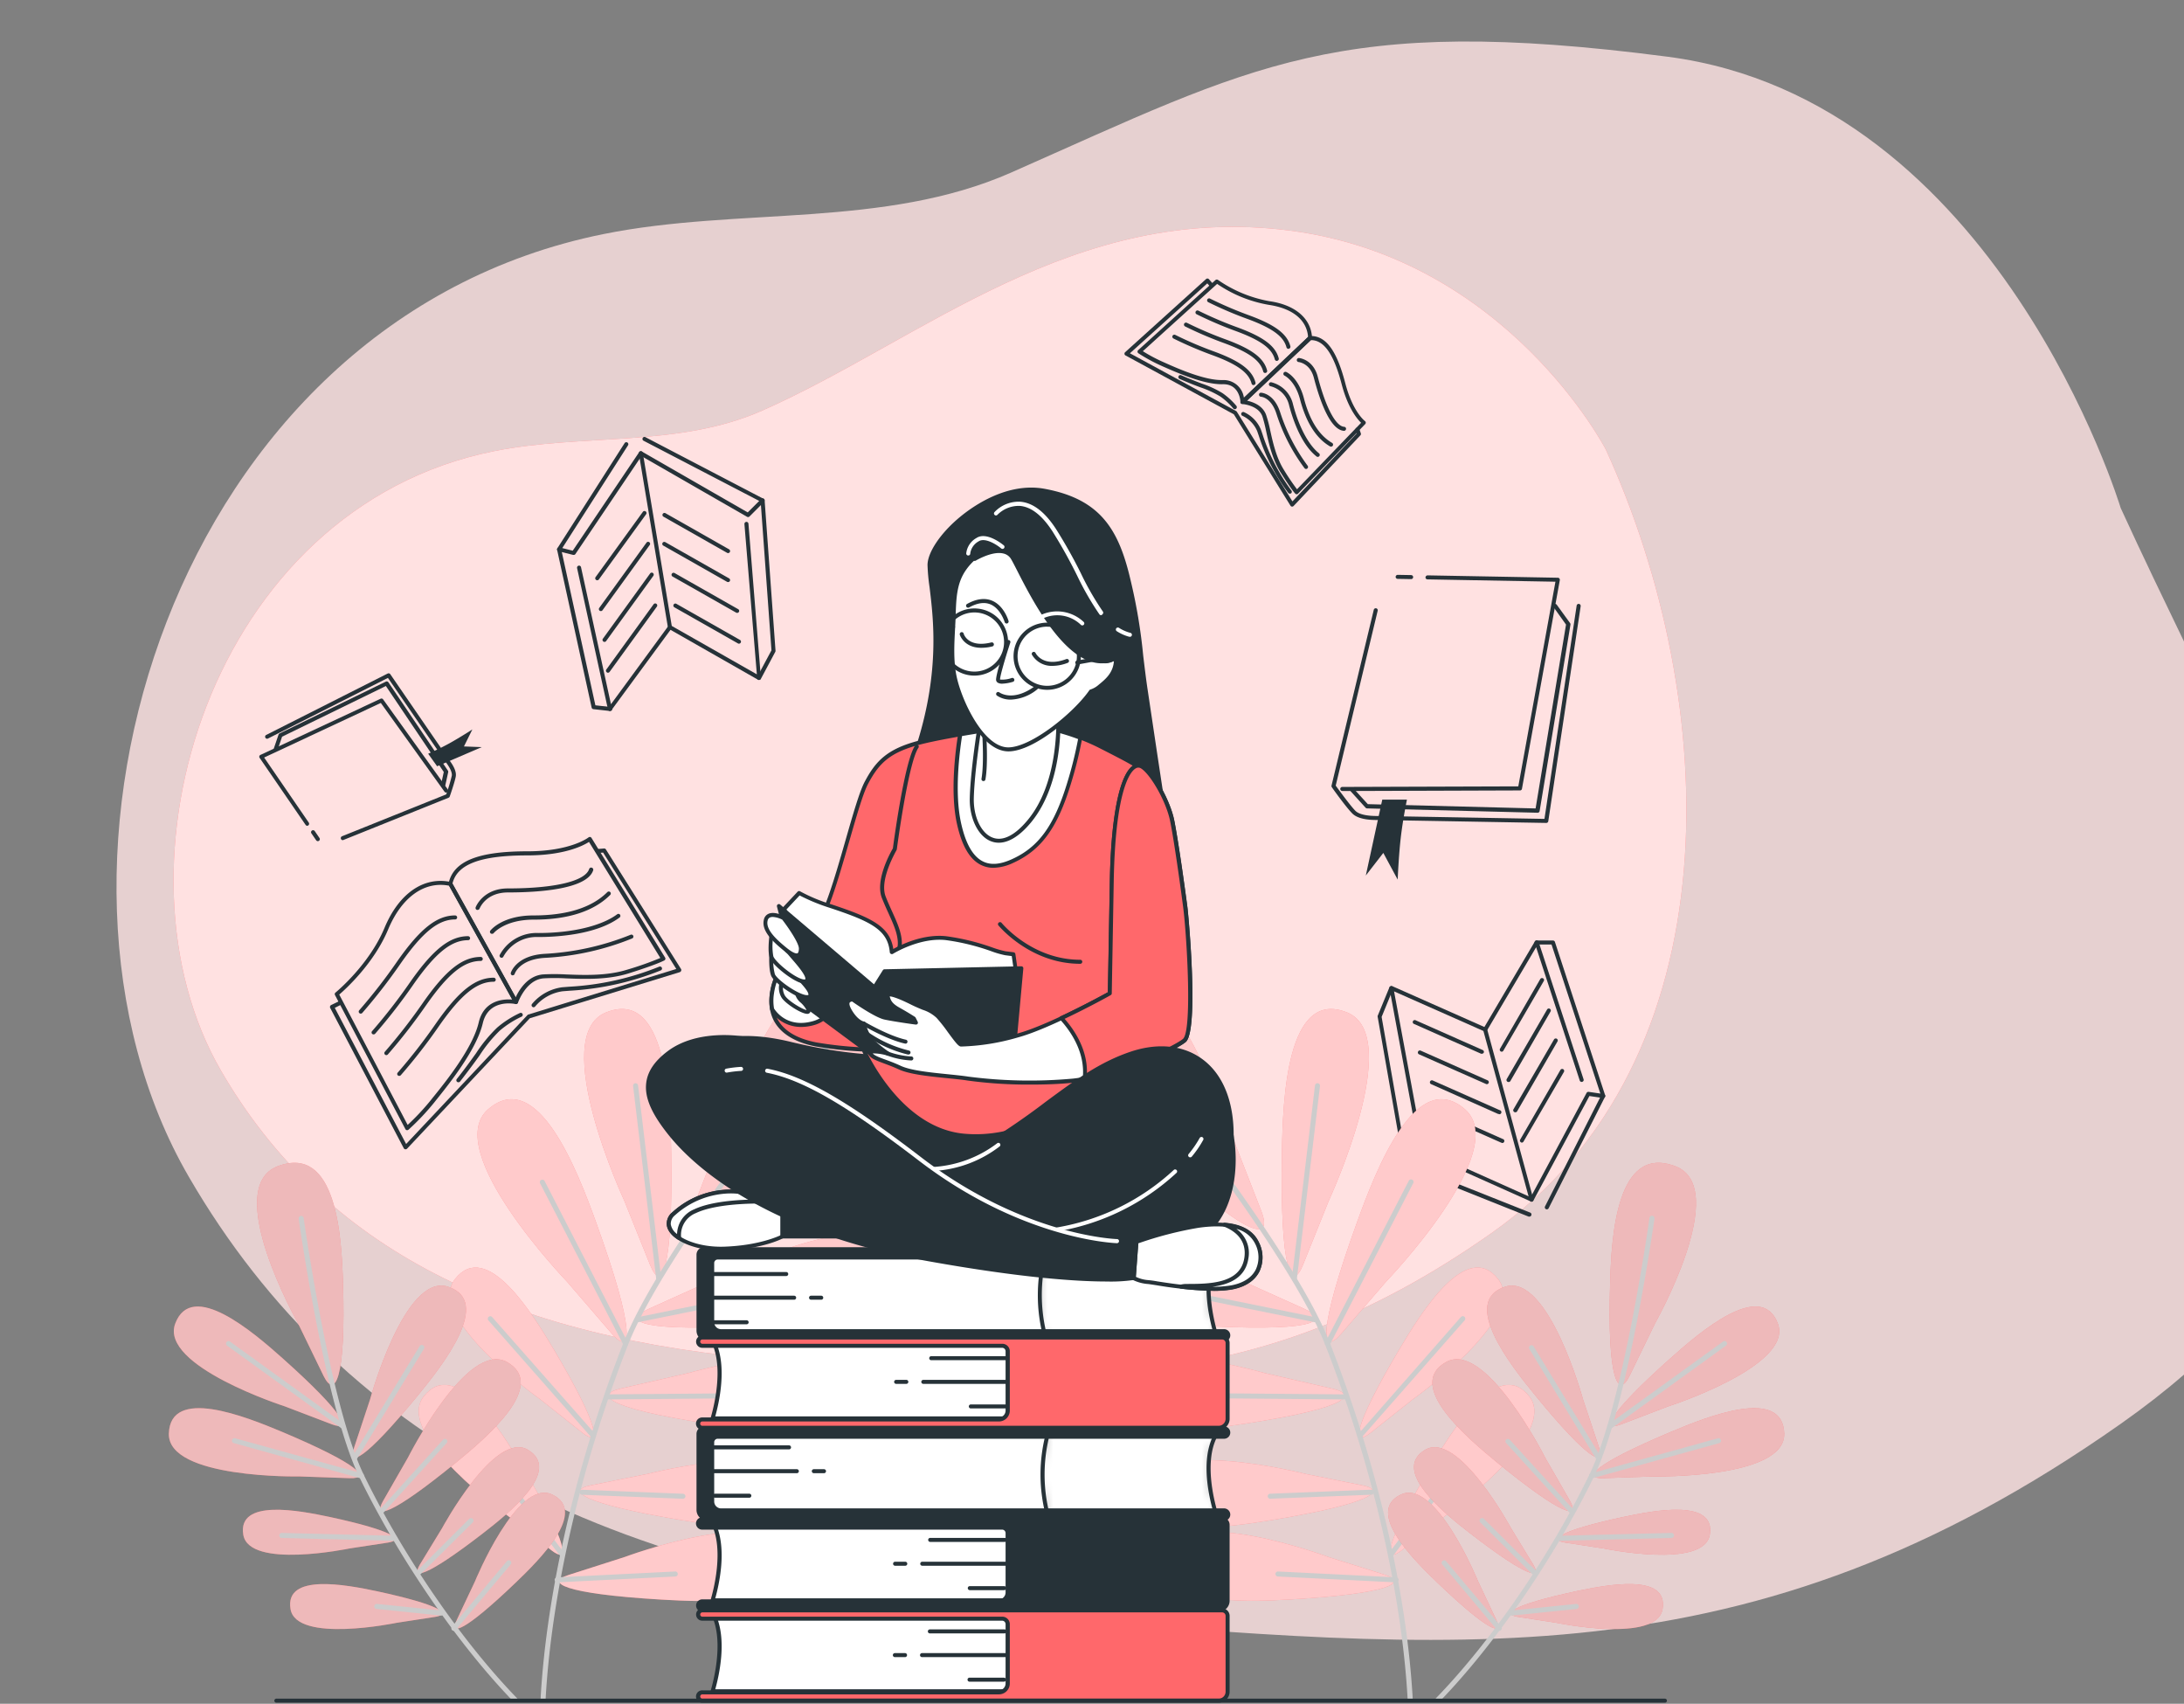 <svg width="368" height="287" fill="none" xmlns="http://www.w3.org/2000/svg"><rect width="100%" height="100%" fill="#808080" stroke="none"/><path opacity=".8" d="M357.331 85.572S336.612 16.79 280.962 9.55c-55.65-7.24-69.567 1.397-110.544 19.498-21.448 9.472-45.948 5.79-68.715 10.377C28.883 54.09 1.487 145.972 31.813 198.228c26.252 45.251 72.447 68.762 142.801 74.192 70.355 5.43 119.705 11.755 182.717-32.571 63.013-44.326 29.439-90.04 0-154.277Z" fill="#FFE3E3"/><path d="M270.577 75.722s-16.569-32.11-53.158-36.87c-36.59-4.758-62.094 18.435-89.036 30.333-14.102 6.226-30.21 3.806-45.18 6.82-47.876 9.64-65.89 70.034-45.95 104.382 17.26 29.744 47.632 45.197 93.889 48.766 46.257 3.57 78.704 7.727 120.134-21.409 41.43-29.135 38.657-89.799 19.301-132.022Z" fill="#FF686B"/><path opacity=".8" d="M270.577 75.722s-16.569-32.11-53.158-36.87c-36.59-4.758-62.094 18.435-89.036 30.333-14.102 6.226-30.21 3.806-45.18 6.82-47.876 9.64-65.89 70.034-45.95 104.382 17.26 29.744 47.632 45.197 93.889 48.766 46.257 3.57 78.704 7.727 120.134-21.409 41.43-29.135 38.657-89.799 19.301-132.022Z" fill="#fff"/><path d="M260.53 138.623c-.278 0-27.736-.493-28.475-.493-.739 0-3.084 0-4.169-1.075-1.085-1.075-3.39-4.306-3.471-4.448a.354.354 0 0 1-.054-.277l7.118-29.609a.34.34 0 0 1 .619-.1c.023.038.039.08.045.124a.326.326 0 0 1-.006.132l-7.071 29.46c.447.622 2.461 3.38 3.308 4.238.848.859 2.99.879 3.688.879.699 0 25.024.433 28.176.487l5.424-35.923a.341.341 0 1 1 .678.095l-5.458 36.22a.334.334 0 0 1-.12.213.333.333 0 0 1-.232.077ZM237.757 97.55l-2.257-.041a.345.345 0 0 1-.339-.345.362.362 0 0 1 .345-.331l2.265.04c.09 0 .176.036.239.1a.336.336 0 0 1-.239.577h-.014Z" fill="#263238"/><path d="M226.171 133.236a.342.342 0 0 1-.24-.099.338.338 0 0 1 .24-.577l29.661-.095 6.257-34.476-21.566-.392a.34.34 0 0 1-.332-.338.378.378 0 0 1 .346-.338l21.959.399a.34.34 0 0 1 .323.256.345.345 0 0 1 .009.143l-6.38 35.152a.326.326 0 0 1-.114.2.338.338 0 0 1-.218.077l-29.945.101v-.013Z" fill="#263238"/><path d="m259.052 136.906-28.712-.73a.379.379 0 0 1-.244-.115l-2.454-2.704a.341.341 0 0 1 .109-.553.329.329 0 0 1 .257 0 .337.337 0 0 1 .109.073l2.359 2.583 28.271.723 5.125-30.968-2.109-2.954a.33.33 0 0 1 .075-.473.338.338 0 0 1 .378-.01.337.337 0 0 1 .097.091l2.25 3.103a.344.344 0 0 1 .055.257l-5.194 31.393a.335.335 0 0 1-.372.284Z" fill="#263238"/><path d="M232.91 134.696h4.156s-.678 3.285-1.037 6.388c-.36 3.103-.522 7.084-.522 7.084l-2.421-4.495-2.949 3.806 2.773-12.783ZM57.76 141.524a.331.331 0 0 1-.312-.21.343.343 0 0 1 .184-.446l17.552-7.051c.37-1.028.684-2.075.942-3.137.081-.473-.21-1.183-.86-2.095-.252-.352-8.557-12.445-9.899-14.392L45.164 124.4a.35.35 0 0 1-.126.039.342.342 0 0 1-.247-.077.332.332 0 0 1-.081-.104.331.331 0 0 1-.023-.261.343.343 0 0 1 .172-.198l20.467-10.343a.346.346 0 0 1 .434.108c.102.142 9.797 14.264 10.054 14.629.495.676 1.133 1.71.983 2.596-.149.885-.983 3.292-1.017 3.38a.355.355 0 0 1-.196.209l-17.695 7.105a.31.31 0 0 1-.129.041ZM53.55 141.693a.347.347 0 0 1-.278-.149l-.8-1.163a.34.34 0 0 1 .344-.527.338.338 0 0 1 .219.142l.8 1.169a.344.344 0 0 1-.088.467.361.361 0 0 1-.197.061Z" fill="#263238"/><path d="M51.774 139.104a.346.346 0 0 1-.278-.149l-7.75-11.296a.338.338 0 0 1-.047-.277.342.342 0 0 1 .183-.217l20.25-9.464a.334.334 0 0 1 .421.109l10.895 15.162a.345.345 0 0 1-.075.473.34.34 0 0 1-.474-.081l-10.732-14.953-19.66 9.194 7.524 10.971a.339.339 0 0 1-.094.467.32.32 0 0 1-.163.061Z" fill="#263238"/><path d="M74.648 132.526h-.068a.345.345 0 0 1-.264-.399l.46-2.082-9.755-14.487-17.491 8.538-.726 2.136a.343.343 0 0 1-.433.21.337.337 0 0 1-.21-.426l.772-2.271a.341.341 0 0 1 .17-.196l17.911-8.728a.34.34 0 0 1 .434.115l10.02 14.872a.325.325 0 0 1 .055.257l-.489 2.224a.34.34 0 0 1-.386.237Z" fill="#263238"/><path d="m73.651 129.078-1.504-2.109s1.925-.838 3.64-1.791 3.803-2.299 3.803-2.299l-1.416 2.86 3.003.115-7.526 3.224ZM68.33 193.602h-.041a.356.356 0 0 1-.258-.182l-12.406-23.66a.358.358 0 0 1 0-.264.345.345 0 0 1 .17-.196l1.403-.676a.342.342 0 0 1 .432.16.337.337 0 0 1-.127.442l-1.092.547 12.02 22.937 20.454-21.727a.309.309 0 0 1 .143-.087l24.928-7.673-12.332-19.604-.908.068a.333.333 0 0 1-.332-.183.337.337 0 0 1 .048-.371.34.34 0 0 1 .229-.116l1.119-.088a.328.328 0 0 1 .312.156l12.671 20.165a.332.332 0 0 1 .034.149.331.331 0 0 1-.034.148.362.362 0 0 1-.085.13.366.366 0 0 1-.132.08l-25.268 7.767-20.698 21.984a.352.352 0 0 1-.25.094Z" fill="#263238"/><path d="M68.6 190.378h-.054a.339.339 0 0 1-.237-.176l-11.864-22.585a.331.331 0 0 1 .088-.419c.054-.047 5.627-4.597 8.257-10.897 2.428-5.814 6.604-8.7 11.173-7.727a.333.333 0 0 1 .224.169l11.057 19.895a.335.335 0 0 1-.025.368.34.34 0 0 1-.347.125c-.184-.04-4.543-.939-5.526 3.245-1.058 4.475-5.688 10.235-7.912 13l-.244.311a40.52 40.52 0 0 1-4.359 4.61.346.346 0 0 1-.23.081Zm-11.436-22.842 11.525 21.956a40.22 40.22 0 0 0 3.959-4.238l.244-.311c2.197-2.704 6.78-8.403 7.776-12.729.888-3.759 4.19-3.948 5.64-3.84l-10.643-19.178c-4.163-.804-7.986 1.933-10.258 7.362-2.4 5.746-7.18 10.065-8.243 10.978Z" fill="#263238"/><path d="M86.94 169.111a.335.335 0 0 1-.299-.169l-11.058-19.901a.386.386 0 0 1 0-.23c.8-3.718 4.895-5.408 13.275-5.408 7.315 0 10.278-2.319 10.305-2.339a.346.346 0 0 1 .271-.075.35.35 0 0 1 .23.156l12.407 20.165a.345.345 0 0 1-.102.46c-.034 0-.908.581-6.02 2.19-3.546 1.122-7.457.967-10.61.845-1.25-.07-2.505-.07-3.756 0-2.97.243-4.278 4.056-4.291 4.056a.34.34 0 0 1-.292.23l-.06.02Zm-10.699-20.28 10.65 19.171c.557-1.216 1.994-3.643 4.604-3.86 1.278-.07 2.56-.07 3.837 0 3.092.122 6.943.271 10.38-.811a53.456 53.456 0 0 0 5.552-1.96l-12.02-19.55c-.949.615-4.102 2.271-10.42 2.271-7.905.007-11.796 1.494-12.583 4.739ZM77.23 182.307a.345.345 0 0 1-.21-.068.344.344 0 0 1-.053-.48c1.308-1.636 2.345-3.082 3.26-4.36a24.655 24.655 0 0 1 3.526-4.286 16.601 16.601 0 0 1 3.864-2.474.333.333 0 0 1 .44.176.342.342 0 0 1-.175.446 16.08 16.08 0 0 0-3.689 2.366 23.754 23.754 0 0 0-3.39 4.171 123.204 123.204 0 0 1-3.287 4.387.34.34 0 0 1-.285.122Z" fill="#263238"/><path d="M89.902 169.672a.303.303 0 0 1-.203-.074.337.337 0 0 1-.061-.473 7.982 7.982 0 0 1 5.091-2.819l1.214-.095a47.243 47.243 0 0 0 15.145-3.38.342.342 0 0 1 .434.456.342.342 0 0 1-.19.18 48.255 48.255 0 0 1-15.335 3.42l-1.207.095a7.333 7.333 0 0 0-4.617 2.562.353.353 0 0 1-.271.128ZM60.784 170.747a.35.35 0 0 1-.187-.054.343.343 0 0 1-.15-.34.336.336 0 0 1 .086-.174 91.382 91.382 0 0 0 6.44-8.301c3.83-5.449 6.644-7.673 9.716-7.673a.341.341 0 0 1 .339.338.336.336 0 0 1-.34.338c-2.82 0-5.477 2.143-9.159 7.389a94.14 94.14 0 0 1-6.494 8.369.349.349 0 0 1-.251.108ZM62.94 174.242a.338.338 0 0 1-.23-.088.338.338 0 0 1-.1-.237.33.33 0 0 1 .1-.236 94.211 94.211 0 0 0 6.446-8.308c3.824-5.449 6.638-7.673 9.715-7.673a.348.348 0 0 1 .34.338.336.336 0 0 1-.34.338c-2.826 0-5.477 2.143-9.165 7.389a94.158 94.158 0 0 1-6.495 8.369.34.34 0 0 1-.271.108ZM65.095 177.737a.338.338 0 0 1-.25-.562 94.455 94.455 0 0 0 6.447-8.301c3.824-5.455 6.637-7.679 9.715-7.679a.348.348 0 0 1 .339.338.34.34 0 0 1-.339.338c-2.827 0-5.478 2.143-9.16 7.389a94.778 94.778 0 0 1-6.5 8.368.34.34 0 0 1-.25.109ZM67.252 181.232a.312.312 0 0 1-.224-.088.339.339 0 0 1-.1-.237.33.33 0 0 1 .1-.236 93.036 93.036 0 0 0 6.447-8.302c3.824-5.455 6.638-7.672 9.715-7.672a.337.337 0 0 1 .24.577.341.341 0 0 1-.24.099c-2.827 0-5.477 2.136-9.159 7.382a92.152 92.152 0 0 1-6.501 8.369.338.338 0 0 1-.278.108ZM80.465 153.272h-.115a.344.344 0 0 1-.203-.432c0-.034 1.213-3.184 5.423-3.184 7.898 0 13.023-1.217 13.701-3.265a.358.358 0 0 1 .31-.246.358.358 0 0 1 .384.325.352.352 0 0 1-.016.137c-1.078 3.245-9.45 3.725-14.345 3.725-3.742 0-4.746 2.623-4.807 2.738a.338.338 0 0 1-.332.202ZM82.892 157.301a.352.352 0 0 1-.21-.067.338.338 0 0 1-.054-.473c.08-.109 2.033-2.556 7.274-2.556 5.634 0 9.817-1.318 12.44-3.934a.342.342 0 0 1 .475 0 .328.328 0 0 1 .1.24.339.339 0 0 1-.1.24c-2.746 2.744-7.091 4.164-12.915 4.164-4.868 0-6.725 2.271-6.739 2.292a.341.341 0 0 1-.271.094ZM84.513 161.337a.352.352 0 0 1-.143-.034.334.334 0 0 1-.176-.188.332.332 0 0 1 .013-.258 7.035 7.035 0 0 1 2.722-2.779 7.06 7.06 0 0 1 3.787-.912c5.668 0 10.63-1.183 13.281-3.157a.35.35 0 0 1 .119-.059.35.35 0 0 1 .133-.008.333.333 0 0 1 .222.135.344.344 0 0 1-.067.473c-3.98 2.968-10.902 3.292-13.688 3.292a6.384 6.384 0 0 0-5.898 3.299.325.325 0 0 1-.124.143.326.326 0 0 1-.181.053ZM86.397 164.291a.252.252 0 0 1-.095 0 .347.347 0 0 1-.23-.419c.04-.122.935-2.92 5.701-3.198a44.994 44.994 0 0 0 14.447-3.197.341.341 0 0 1 .398.042.336.336 0 0 1 .111.253.341.341 0 0 1-.114.251.348.348 0 0 1-.123.069 45.35 45.35 0 0 1-14.678 3.258c-4.264.25-5.058 2.616-5.092 2.704a.336.336 0 0 1-.325.237ZM217.696 85.341a.345.345 0 0 1-.25-.155L207.9 69.793l-18.251-9.917a.331.331 0 0 1-.121-.106.34.34 0 0 1 .054-.441l13.64-12.324a.337.337 0 0 1 .481.027l.712.811a.338.338 0 0 1-.508.44l-.482-.548-13.037 11.776 17.892 9.728c.05.031.094.073.128.121l9.363 15.096 10.813-11.438-.183-.528a.345.345 0 0 1 .016-.26.33.33 0 0 1 .195-.173.338.338 0 0 1 .366.096c.03.033.053.072.067.114l.251.724a.335.335 0 0 1-.074.344L217.961 85.24a.352.352 0 0 1-.265.101Z" fill="#263238"/><path d="M209.358 68.028a.396.396 0 0 1-.122 0 .347.347 0 0 1-.217-.304c0-.121-.156-3.089-3.011-3.001-3.213.067-7.857-2.028-10.094-3.008l-.244-.109a28.39 28.39 0 0 1-3.851-2.095.34.34 0 0 1-.149-.257.33.33 0 0 1 .115-.277l13.03-11.81a.347.347 0 0 1 .434 0 21.922 21.922 0 0 0 8.651 3.57c4.352.615 7.037 2.926 7.179 6.178a.33.33 0 0 1-.101.257l-11.363 10.816a.352.352 0 0 1-.257.04Zm-3.248-4.008a3.456 3.456 0 0 1 2.31.826 3.442 3.442 0 0 1 1.175 2.148l10.813-10.228c-.203-2.86-2.596-4.813-6.589-5.408a21.976 21.976 0 0 1-8.733-3.535l-12.521 11.336a27.524 27.524 0 0 0 3.389 1.805l.244.108c2.197.98 6.78 3.029 9.804 2.948h.108Z" fill="#263238"/><path d="M218.503 83.26a.365.365 0 0 1-.23-.082c-.054-.054-.59-.568-2.522-3.637-1.356-2.177-1.953-4.813-2.414-6.929a24.082 24.082 0 0 0-.63-2.48c-.678-1.867-3.343-2.07-3.39-2.076a.34.34 0 0 1-.298-.216.342.342 0 0 1-.009-.196.345.345 0 0 1 .097-.17l11.362-10.782a.327.327 0 0 1 .217-.088c2.665-.128 4.529 2.333 5.993 7.957 1.261 4.833 3.289 6.354 3.309 6.368a.347.347 0 0 1 .142.243.342.342 0 0 1-.095.264l-11.288 11.688a.343.343 0 0 1-.244.135Zm-8.406-15.772c.976.21 2.678.79 3.247 2.42.277.838.503 1.69.678 2.555.454 2.069 1.024 4.638 2.332 6.72a38.736 38.736 0 0 0 2.19 3.238l10.8-11.202c-.644-.615-2.217-2.46-3.275-6.49-1.322-5.076-2.969-7.435-5.173-7.435l-10.799 10.194ZM208.063 68.935a.349.349 0 0 1-.265-.129 10.83 10.83 0 0 0-2.196-2.028 16.854 16.854 0 0 0-3.349-1.534 63.629 63.629 0 0 1-3.506-1.42.34.34 0 0 1 .15-.647.33.33 0 0 1 .128.032c1.316.581 2.461 1.02 3.465 1.406 1.223.402 2.397.942 3.498 1.609a11.905 11.905 0 0 1 2.346 2.15.346.346 0 0 1-.061.48.34.34 0 0 1-.21.08Z" fill="#263238"/><path d="M217.33 83.151a.348.348 0 0 1-.278-.142 33.05 33.05 0 0 1-4.949-9.606c-.095-.284-.19-.547-.271-.784a4.994 4.994 0 0 0-2.454-2.562.338.338 0 1 1 .271-.615 5.551 5.551 0 0 1 2.82 2.947c.088.243.177.507.272.791a32.508 32.508 0 0 0 4.867 9.464.34.34 0 0 1 .058.25.338.338 0 0 1-.139.217.306.306 0 0 1-.197.04ZM217.093 58.76a.336.336 0 0 1-.325-.256c-.482-1.832-2.346-3.204-6.448-4.732a64.571 64.571 0 0 1-6.725-2.866.34.34 0 0 1-.16-.468.345.345 0 0 1 .212-.167.335.335 0 0 1 .267.04 65.878 65.878 0 0 0 6.637 2.832c4.339 1.602 6.332 3.11 6.874 5.185a.327.327 0 0 1-.036.257.34.34 0 0 1-.208.156l-.088.02ZM215.134 60.795a.34.34 0 0 1-.326-.25c-.481-1.838-2.345-3.204-6.447-4.732a65.247 65.247 0 0 1-6.725-2.873.33.33 0 0 1-.182-.199.333.333 0 0 1 .022-.268.333.333 0 0 1 .349-.175c.046.007.09.023.129.047a63.822 63.822 0 0 0 6.644 2.833c4.332 1.609 6.326 3.11 6.868 5.185a.333.333 0 0 1-.244.412.207.207 0 0 1-.088.02ZM213.175 62.83a.336.336 0 0 1-.326-.25c-.481-1.839-2.346-3.204-6.447-4.732a64.496 64.496 0 0 1-6.726-2.866.345.345 0 0 1-.18-.332.336.336 0 0 1 .122-.23.344.344 0 0 1 .377-.04 63.709 63.709 0 0 0 6.644 2.833c4.332 1.608 6.325 3.11 6.868 5.191a.345.345 0 0 1-.036.257.34.34 0 0 1-.208.156l-.088.013ZM211.215 64.872a.34.34 0 0 1-.325-.257c-.482-1.832-2.346-3.204-6.448-4.732a64.5 64.5 0 0 1-6.725-2.866.342.342 0 0 1-.142-.46.35.35 0 0 1 .461-.142 61.948 61.948 0 0 0 6.643 2.833c4.333 1.608 6.326 3.116 6.868 5.191a.33.33 0 0 1-.036.257.346.346 0 0 1-.208.156l-.088.02ZM226.449 72.572c-2.298-.156-4.027-4.956-5.071-8.95-.631-2.407-2.488-2.63-2.569-2.637a.337.337 0 0 1-.177-.597.348.348 0 0 1 .244-.08c.102 0 2.407.258 3.16 3.138 1.355 5.198 3.023 8.355 4.454 8.45a.341.341 0 0 1 .301.227c.014.042.02.086.017.13a.345.345 0 0 1-.359.319ZM224.273 75.235a.33.33 0 0 1-.177-.047c-2.332-1.352-4.027-4.056-5.044-7.916-.827-3.17-2.617-4.002-2.637-4.009a.34.34 0 0 1-.153-.187.34.34 0 0 1 .183-.413.338.338 0 0 1 .241-.015c.088 0 2.109.933 3.024 4.455.969 3.711 2.563 6.233 4.746 7.503a.338.338 0 0 1 .122.46.35.35 0 0 1-.305.169ZM222.036 76.959a.31.31 0 0 1-.211-.075c-2.711-2.143-4.115-6.699-4.603-8.565a4.293 4.293 0 0 0-1.105-2.073 4.318 4.318 0 0 0-2.034-1.185.336.336 0 0 1-.216-.14.336.336 0 0 1 .085-.47.347.347 0 0 1 .253-.06 4.972 4.972 0 0 1 3.675 3.759c.976 3.739 2.61 6.808 4.366 8.207a.346.346 0 0 1 .128.229.333.333 0 0 1-.074.251.33.33 0 0 1-.264.122ZM220.076 79a.349.349 0 0 1-.264-.128 31.241 31.241 0 0 1-4.746-9.208c-.882-2.704-2.529-2.832-2.597-2.832a.346.346 0 0 1-.325-.358.297.297 0 0 1 .025-.132.306.306 0 0 1 .194-.175.311.311 0 0 1 .133-.011c.089 0 2.183.115 3.214 3.299a31.142 31.142 0 0 0 4.624 8.997.339.339 0 0 1-.061.473.348.348 0 0 1-.197.075ZM96.654 93.473h-.08l-2.455-.608a.338.338 0 0 1-.204-.507l11.329-17.711a.344.344 0 0 1 .471-.105.335.335 0 0 1 .15.213c.02.088.004.18-.045.257L94.743 92.324l1.762.44 11.193-16.596a.347.347 0 0 1 .455-.109l17.837 10.255 1.939-1.933-19.492-10.14a.337.337 0 0 1-.145-.456.337.337 0 0 1 .457-.146l19.905 10.384c.048.024.089.06.119.103a.316.316 0 0 1 .057.147.333.333 0 0 1-.012.153.326.326 0 0 1-.083.13l-2.447 2.448a.342.342 0 0 1-.407.054L108.085 76.83 96.932 93.365a.332.332 0 0 1-.278.108Z" fill="#263238"/><path d="M127.881 114.537a.33.33 0 0 1-.163-.04l-15.003-8.552a.347.347 0 0 1-.169-.236l-4.902-29.312a.344.344 0 0 1 .417-.386.342.342 0 0 1 .254.278l4.875 29.149 14.339 8.153-2.095-25.316a.354.354 0 0 1 .083-.244.355.355 0 0 1 .228-.121.337.337 0 0 1 .331.183c.02.04.032.083.036.128l2.094 25.951a.32.32 0 0 1-.155.311.296.296 0 0 1-.17.054Z" fill="#263238"/><path d="M127.881 114.538a.34.34 0 0 1-.298-.494l2.407-4.495-1.831-25.242a.343.343 0 0 1 .083-.246.34.34 0 0 1 .595.198l1.837 25.364a.414.414 0 0 1-.04.183l-2.427 4.549a.34.34 0 0 1-.326.183ZM102.776 119.763h-.067a.338.338 0 0 1-.172-.088.337.337 0 0 1-.093-.169l-5.207-23.815a.344.344 0 0 1 .397-.407.338.338 0 0 1 .268.265l5.044 23.078 9.667-13.175a.34.34 0 0 1 .611.147.338.338 0 0 1-.061.252l-10.109 13.743a.323.323 0 0 1-.278.169Z" fill="#263238"/><path d="M102.776 119.763h-.041l-2.752-.304a.34.34 0 0 1-.292-.264l-5.816-26.567a.344.344 0 0 1 .267-.409.347.347 0 0 1 .41.267l5.77 26.324 2.508.277c.09 0 .176.036.24.099a.334.334 0 0 1 .099.239c0 .09-.035.176-.099.239a.342.342 0 0 1-.24.099h-.054ZM100.634 97.746a.342.342 0 0 1-.302-.182.338.338 0 0 1 .024-.352l7.966-10.992a.32.32 0 0 1 .218-.138.326.326 0 0 1 .25.064.335.335 0 0 1 .081.473l-7.966 10.992a.33.33 0 0 1-.271.135ZM101.244 102.937a.344.344 0 0 1-.196-.061.341.341 0 0 1-.075-.473l7.959-10.992a.34.34 0 0 1 .221-.138.336.336 0 0 1 .386.282.338.338 0 0 1-.058.248l-7.959 10.992a.334.334 0 0 1-.278.142ZM101.854 108.129a.311.311 0 0 1-.196-.068.338.338 0 0 1-.075-.466l7.959-10.992a.342.342 0 0 1 .475-.081.347.347 0 0 1 .075.473l-7.96 10.992a.323.323 0 0 1-.121.105.327.327 0 0 1-.157.037ZM102.444 113.321a.308.308 0 0 1-.197-.068.334.334 0 0 1-.139-.219.33.33 0 0 1 .004-.133.33.33 0 0 1 .054-.121l7.966-10.992a.338.338 0 0 1 .468-.074.336.336 0 0 1 .081.473l-7.966 10.992a.344.344 0 0 1-.271.142ZM122.681 93.17a.303.303 0 0 1-.169-.048l-10.719-6.084a.342.342 0 0 1-.159-.206.34.34 0 0 1 .498-.382l10.719 6.084a.346.346 0 0 1 .122.466.342.342 0 0 1-.292.17ZM122.681 98.05a.365.365 0 0 1-.169-.04l-10.719-6.085a.334.334 0 0 1-.183-.205.33.33 0 0 1 .03-.273.344.344 0 0 1 .223-.16.34.34 0 0 1 .269.057l10.719 6.084a.338.338 0 0 1 .122.46.346.346 0 0 1-.292.162ZM124.207 103.242a.368.368 0 0 1-.163-.041l-10.718-6.084a.335.335 0 0 1-.129-.46.345.345 0 0 1 .467-.128l10.712 6.084a.332.332 0 0 1 .003.585.347.347 0 0 1-.172.044ZM124.519 108.433a.31.31 0 0 1-.17-.047l-10.718-6.084a.35.35 0 0 1-.159-.206.343.343 0 0 1 .239-.416.337.337 0 0 1 .259.034l10.718 6.084a.335.335 0 0 1 .154.378.337.337 0 0 1-.323.25v.007ZM257.696 204.939a.279.279 0 0 1-.122 0l-20.854-8.328a.328.328 0 0 1-.204-.23.362.362 0 0 1-.001-.157.358.358 0 0 1 .069-.141l2.19-2.704a.348.348 0 0 1 .4-.094l18.739 8.389 9.423-17.576a.36.36 0 0 1 .346-.176l2.502.365a.328.328 0 0 1 .288.331.336.336 0 0 1-.038.156l-9.491 18.752a.34.34 0 0 1-.458.152.34.34 0 0 1-.152-.456l9.274-18.333-1.796-.264-9.437 17.61a.345.345 0 0 1-.441.149l-18.786-8.41-1.736 2.177 20.427 8.112a.346.346 0 0 1 .19.439.346.346 0 0 1-.332.237Z" fill="#263238"/><path d="M258.075 202.431a.343.343 0 0 1-.332-.244l-7.79-28.52-15.057-6.672 4.637 24.978a.336.336 0 0 1-.523.338.335.335 0 0 1-.141-.216l-4.746-25.607a.316.316 0 0 1 .122-.325.342.342 0 0 1 .346-.047l15.79 7.003a.342.342 0 0 1 .189.217l7.804 28.669a.351.351 0 0 1-.238.419l-.061.007Z" fill="#263238"/><path d="M236.862 196.597a.332.332 0 0 1-.332-.284l-4.393-25.012a.4.4 0 0 1 0-.182l1.979-4.807a.34.34 0 0 1 .606.014.335.335 0 0 1 .018.243l-1.939 4.732 4.373 24.931a.331.331 0 0 1-.057.254.35.35 0 0 1-.221.138l-.034-.027ZM266.509 182.252a.343.343 0 0 1-.325-.236l-7.349-22.457-8.285 14.04a.342.342 0 0 1-.616-.09.336.336 0 0 1 .033-.254l8.665-14.683a.332.332 0 0 1 .332-.162.34.34 0 0 1 .285.23l7.579 23.166a.325.325 0 0 1-.017.259.324.324 0 0 1-.2.167l-.102.02Z" fill="#263238"/><path d="M270.15 184.95a.333.333 0 0 1-.2-.063.333.333 0 0 1-.126-.167l-8.393-25.614h-2.529a.336.336 0 0 1-.239-.099.335.335 0 0 1-.1-.239.352.352 0 0 1 .346-.338h2.773a.344.344 0 0 1 .198.067.346.346 0 0 1 .121.17l8.467 25.843a.328.328 0 0 1-.1.363.324.324 0 0 1-.117.063l-.101.014ZM256.448 192.474a.305.305 0 0 1-.169-.048.342.342 0 0 1-.129-.459l6.779-11.736a.35.35 0 0 1 .461-.128.348.348 0 0 1 .129.466l-6.813 11.736a.343.343 0 0 1-.258.169ZM255.316 187.363a.289.289 0 0 1-.169-.047.338.338 0 0 1-.129-.46l6.813-11.728a.338.338 0 0 1 .48-.153.336.336 0 0 1 .103.491l-6.779 11.735a.337.337 0 0 1-.319.162ZM254.177 182.266a.345.345 0 0 1-.328-.252.34.34 0 0 1 .036-.255l6.814-11.736a.338.338 0 0 1 .444-.093.337.337 0 0 1 .139.431l-6.78 11.736a.347.347 0 0 1-.325.169ZM253.045 177.162a.315.315 0 0 1-.169-.047.331.331 0 0 1-.122-.46l6.779-11.735a.349.349 0 0 1 .568-.036.326.326 0 0 1 .066.25.323.323 0 0 1-.044.124l-6.813 11.735a.34.34 0 0 1-.265.169ZM253.065 192.507a.302.302 0 0 1-.135-.033l-11.281-4.996a.329.329 0 0 1-.17-.446.337.337 0 0 1 .448-.176l11.274 5.003c.09.017.169.07.22.146.051.076.069.169.051.259a.342.342 0 0 1-.147.219.35.35 0 0 1-.26.052v-.028ZM252.57 187.647a.437.437 0 0 1-.135 0l-11.281-5.016a.331.331 0 0 1-.219-.321.339.339 0 0 1 .365-.332.358.358 0 0 1 .132.038l11.274 4.996a.346.346 0 0 1 .271.405.346.346 0 0 1-.407.271v-.041ZM250.523 182.631a.308.308 0 0 1-.136-.034l-11.281-4.995a.345.345 0 0 1-.18-.188.34.34 0 0 1 .011-.259.327.327 0 0 1 .187-.18.323.323 0 0 1 .26.005l11.275 5.002a.342.342 0 0 1 .181.187.336.336 0 0 1-.131.406.352.352 0 0 1-.186.056ZM249.696 177.5a.312.312 0 0 1-.136 0l-11.281-5.009a.348.348 0 0 1-.123-.069.341.341 0 0 1-.003-.504.35.35 0 0 1 .122-.071.337.337 0 0 1 .275.029l11.282 5.002a.342.342 0 0 1 .181.187.336.336 0 0 1-.005.259.353.353 0 0 1-.312.176Z" fill="#263238"/><path d="M219.534 213.112c-1.899 4.685-3.851.919-3.539-18.705.142-9.2.793-27.993 10.996-23.856 9.797 3.975-3.118 31.772-3.118 31.772l-4.339 10.789Zm14.013 2.785s21.267-22.098 13.295-29.034c-8.305-7.213-15.037 10.349-18.176 19.002-6.685 18.462-6.061 22.653-2.712 18.847l7.593-8.815Zm4.488 19.834s19.471-13.824 14.379-20.28c-5.301-6.713-13.003 5.739-16.657 11.904-7.79 13.148-7.925 16.447-4.834 14.014l7.112-5.638Zm5.268 19.773s19.471-13.824 14.379-20.28c-5.295-6.72-12.996 5.739-16.65 11.898-7.797 13.148-7.932 16.447-4.834 14.013l7.105-5.631Zm-34.006-39.749s-27.247-14.142-31.675-4.563c-4.616 9.978 14.183 11.492 23.39 12.053 19.661 1.203 23.511-.568 18.908-2.704l-10.623-4.786Zm3.837 15.548s-29.518-8.463-31.952 1.805c-2.536 10.701 16.176 8.457 25.328 7.186 19.498-2.704 22.929-5.212 18-6.368l-11.376-2.623Zm6.779 16.968s-25.165-6.47-26.982 2.271c-1.892 9.092 13.891 6.76 21.586 5.476 16.427-2.738 19.267-4.935 15.071-5.8l-9.675-1.947Zm3.939 14.013s-24.332-9.099-27.071-.601c-2.854 8.848 13.092 8.199 20.881 7.733 16.624-.987 19.661-2.866 15.593-4.171l-9.403-2.961Zm-16.271-70.98s-11.105-34.422-23.728-28.169c-13.125 6.51 2.034 22.031 9.62 29.46 16.183 15.859 21.193 16.968 19.064 11.432l-4.956-12.723Z" fill="#FF686B"/><path opacity=".65" d="M219.534 213.112c-1.899 4.685-3.851.919-3.539-18.705.142-9.2.793-27.993 10.996-23.856 9.797 3.975-3.118 31.772-3.118 31.772l-4.339 10.789Zm14.013 2.785s21.267-22.098 13.295-29.034c-8.305-7.213-15.037 10.349-18.176 19.002-6.685 18.462-6.061 22.653-2.712 18.847l7.593-8.815Zm4.488 19.834s19.471-13.824 14.379-20.28c-5.301-6.713-13.003 5.739-16.657 11.904-7.79 13.148-7.925 16.447-4.834 14.014l7.112-5.638Zm5.268 19.773s19.471-13.824 14.379-20.28c-5.295-6.72-12.996 5.739-16.65 11.898-7.797 13.148-7.932 16.447-4.834 14.013l7.105-5.631Zm-34.006-39.749s-27.247-14.142-31.675-4.563c-4.616 9.978 14.183 11.492 23.39 12.053 19.661 1.203 23.511-.568 18.908-2.704l-10.623-4.786Zm3.837 15.548s-29.518-8.463-31.952 1.805c-2.536 10.701 16.176 8.457 25.328 7.186 19.498-2.704 22.929-5.212 18-6.368l-11.376-2.623Zm6.779 16.968s-25.165-6.47-26.982 2.271c-1.892 9.092 13.891 6.76 21.586 5.476 16.427-2.738 19.267-4.935 15.071-5.8l-9.675-1.947Zm3.939 14.013s-24.332-9.099-27.071-.601c-2.854 8.848 13.092 8.199 20.881 7.733 16.624-.987 19.661-2.866 15.593-4.171l-9.403-2.961Zm-16.271-70.98s-11.105-34.422-23.728-28.169c-13.125 6.51 2.034 22.031 9.62 29.46 16.183 15.859 21.193 16.968 19.064 11.432l-4.956-12.723Z" fill="#fff"/><path d="M237.595 286.485a.431.431 0 0 1-.421-.399c-1.023-17.988-6.101-39.708-13.898-59.589-6.576-16.738-34.223-50.477-34.508-50.815a.425.425 0 0 1 .061-.595.432.432 0 0 1 .311-.095.422.422 0 0 1 .286.156c.278.338 28.02 34.185 34.643 51.038 7.865 19.989 12.929 41.776 13.966 59.873a.423.423 0 0 1-.4.446l-.04-.02Z" fill="#CCC"/><path d="M218.117 215.681h-.048a.428.428 0 0 1-.373-.473l3.878-32.367a.427.427 0 0 1 .471-.369.424.424 0 0 1 .37.47l-3.878 32.367a.43.43 0 0 1-.42.372ZM223.669 226.767a.428.428 0 0 1-.419-.462.429.429 0 0 1 .047-.16l14.06-27.202a.435.435 0 0 1 .248-.244.426.426 0 0 1 .505.636l-14.061 27.236a.436.436 0 0 1-.38.196ZM221.622 222.731h-.081l-29.396-5.969a.428.428 0 0 1-.371-.508.43.43 0 0 1 .365-.338.432.432 0 0 1 .175.015l29.396 5.969a.424.424 0 0 1 .326.5.42.42 0 0 1-.414.331ZM229.222 242.2a.421.421 0 0 1-.36-.244.421.421 0 0 1 .041-.432l17.268-19.685a.423.423 0 0 1 .637.555l-17.281 19.637a.422.422 0 0 1-.305.169ZM226.781 235.731l-22.189-.189a.425.425 0 0 1-.421-.426.434.434 0 0 1 .428-.419l22.189.189a.428.428 0 0 1 .388.588.427.427 0 0 1-.232.227.414.414 0 0 1-.163.03ZM214.036 252.469a.43.43 0 0 1-.428-.412.437.437 0 0 1 .407-.44l17.017-.676a.428.428 0 0 1 .416.569.43.43 0 0 1-.086.142.425.425 0 0 1-.296.134l-17.017.676-.013.007ZM234.544 262.048a.402.402 0 0 1-.251-.088.425.425 0 0 1-.088-.595l9.112-12.107a.43.43 0 0 1 .708.035.427.427 0 0 1 .044.323.434.434 0 0 1-.074.149l-9.112 12.114a.429.429 0 0 1-.339.169ZM235.215 266.55l-19.898-.987a.434.434 0 0 1-.296-.139.427.427 0 0 1-.111-.307.424.424 0 0 1 .448-.399l19.904.987a.418.418 0 0 1 .36.601.432.432 0 0 1-.242.219.422.422 0 0 1-.165.025Z" fill="#CCC"/><path d="M273.194 239.922c-3.437 1.291-2.386-1.595 8.237-11.08 4.976-4.441 15.322-13.337 18.129-5.894 2.712 7.152-18.475 13.959-18.475 13.959l-7.891 3.015Zm5.424 8.788s22.237.419 22.02-7.22c-.231-7.949-12.915-2.886-19.071-.297-13.132 5.53-15.064 7.916-11.397 7.808l8.448-.291Zm-8.4 12.134s16.949 3.536 17.884-2.339c.983-6.084-9.45-4.056-14.535-2.981-10.847 2.332-12.671 3.88-9.851 4.327l6.502.993Zm-7.959 12.52s16.949 3.529 17.884-2.339c.983-6.084-9.451-4.056-14.535-2.988-10.847 2.332-12.671 3.88-9.851 4.326l6.502 1.001Zm4.495-37.579s-5.851-21.382-13.126-19.043c-7.586 2.454.848 13.169 5.071 18.326 9.017 11.019 11.858 12.168 10.719 8.714l-2.664-7.997Zm-6.421 9.714s-10-19.82-16.671-16.062c-6.942 3.894 3.458 12.682 8.61 16.934 11.031 9.011 14.054 9.599 12.244 6.415l-4.183-7.287Zm-5.728 11.925s-8.916-16.528-14.475-13.196c-5.783 3.468 3.221 10.695 7.688 14.142 9.539 7.362 12.102 7.794 10.502 5.144l-3.715-6.09Zm-5.539 8.977s-7.105-17.38-12.99-14.656c-6.102 2.84 2.068 10.972 6.142 14.872 8.699 8.329 11.207 9.032 9.892 6.226l-3.044-6.442Zm29.83-43.528s12.881-22.815 3.389-26.424c-9.925-3.766-10.752 11.904-10.982 19.604-.509 16.372 1.356 19.604 3.267 15.723l4.326-8.903Z" fill="#FF686B"/><path opacity=".65" d="M273.194 239.922c-3.437 1.291-2.386-1.595 8.237-11.08 4.976-4.441 15.322-13.337 18.129-5.894 2.712 7.152-18.475 13.959-18.475 13.959l-7.891 3.015Zm5.424 8.788s22.237.419 22.02-7.22c-.231-7.949-12.915-2.886-19.071-.297-13.132 5.53-15.064 7.916-11.397 7.808l8.448-.291Zm-8.4 12.134s16.949 3.536 17.884-2.339c.983-6.084-9.45-4.056-14.535-2.981-10.847 2.332-12.671 3.88-9.851 4.327l6.502.993Zm-7.959 12.52s16.949 3.529 17.884-2.339c.983-6.084-9.451-4.056-14.535-2.988-10.847 2.332-12.671 3.88-9.851 4.326l6.502 1.001Zm4.495-37.579s-5.851-21.382-13.126-19.043c-7.586 2.454.848 13.169 5.071 18.326 9.017 11.019 11.858 12.168 10.719 8.714l-2.664-7.997Zm-6.421 9.714s-10-19.82-16.671-16.062c-6.942 3.894 3.458 12.682 8.61 16.934 11.031 9.011 14.054 9.599 12.244 6.415l-4.183-7.287Zm-5.728 11.925s-8.916-16.528-14.475-13.196c-5.783 3.468 3.221 10.695 7.688 14.142 9.539 7.362 12.102 7.794 10.502 5.144l-3.715-6.09Zm-5.539 8.977s-7.105-17.38-12.99-14.656c-6.102 2.84 2.068 10.972 6.142 14.872 8.699 8.329 11.207 9.032 9.892 6.226l-3.044-6.442Zm29.83-43.528s12.881-22.815 3.389-26.424c-9.925-3.766-10.752 11.904-10.982 19.604-.509 16.372 1.356 19.604 3.267 15.723l4.326-8.903Z" fill="#E5E5E5"/><path d="M242.293 286.735a.407.407 0 0 1-.292-.115.425.425 0 0 1 0-.602c9.309-9.599 19.193-24.004 25.796-37.592 5.688-11.695 10.095-42.926 10.136-43.264a.433.433 0 0 1 .481-.365.435.435 0 0 1 .279.166.43.43 0 0 1 .081.314c-.041.318-4.468 31.677-10.21 43.494-6.644 13.655-16.59 28.149-25.953 37.809a.402.402 0 0 1-.318.155Z" fill="#CCC"/><path d="M271.35 240.646a.43.43 0 0 1-.346-.176.43.43 0 0 1 .095-.595l19.173-13.845a.423.423 0 0 1 .51-.075.418.418 0 0 1 .213.287.425.425 0 0 1-.222.464l-19.172 13.858a.428.428 0 0 1-.251.082ZM268.17 249.034a.425.425 0 0 1-.115-.831l21.41-5.922a.43.43 0 0 1 .445.148.412.412 0 0 1 .033.466.425.425 0 0 1-.255.197l-21.409 5.929a.287.287 0 0 1-.109.013ZM269.309 245.966a.407.407 0 0 1-.359-.203l-11.254-18.516a.428.428 0 0 1-.051-.32.42.42 0 0 1 .514-.309.423.423 0 0 1 .262.19l11.261 18.522a.427.427 0 0 1-.142.582.396.396 0 0 1-.231.054ZM262.645 259.553a.428.428 0 0 1-.374-.422.425.425 0 0 1 .374-.423l18.983-.486a.436.436 0 0 1 .44.412.427.427 0 0 1-.413.433l-18.983.486h-.027ZM264.909 255.091a.435.435 0 0 1-.311-.135l-10.807-11.864a.43.43 0 0 1 0-.601.429.429 0 0 1 .603.034l10.807 11.863a.427.427 0 0 1-.319.676l.027.027ZM258.442 265.252a.428.428 0 0 1-.299-.122l-8.725-8.693a.423.423 0 0 1 .014-.588.426.426 0 0 1 .589-.014l8.719 8.694a.424.424 0 0 1-.298.723ZM254.693 272.147a.427.427 0 0 1-.31-.691.435.435 0 0 1 .262-.154l10.943-1.122a.424.424 0 0 1 .438.382.425.425 0 0 1-.35.463l-10.943 1.122h-.04ZM252.618 274.716a.418.418 0 0 1-.346-.149l-9.261-11.039a.424.424 0 0 1 .523-.645.416.416 0 0 1 .128.104l9.288 11.033a.424.424 0 0 1-.332.696Z" fill="#CCC"/><path d="M109.556 213.112c1.898 4.685 3.851.919 3.546-18.705-.149-9.2-.8-27.993-11.003-23.856-9.797 3.975 3.118 31.772 3.118 31.772l4.339 10.789Zm-14.013 2.785s-21.268-22.098-13.295-29.034c8.305-7.213 15.044 10.349 18.176 19.002 6.685 18.462 6.061 22.653 2.712 18.847l-7.593-8.815Zm-4.488 19.834s-19.471-13.824-14.38-20.28c5.302-6.713 13.004 5.739 16.658 11.904 7.789 13.149 7.925 16.447 4.834 14.014l-7.112-5.638Zm-5.268 19.773s-19.47-13.824-14.38-20.28c5.296-6.72 12.997 5.739 16.651 11.898 7.797 13.148 7.932 16.447 4.834 14.013l-7.105-5.631Zm34.006-39.749s27.247-14.142 31.674-4.563c4.617 9.978-14.182 11.492-23.389 12.053-19.661 1.203-23.512-.568-18.908-2.704l10.623-4.786Zm-3.837 15.548s29.525-8.463 31.952 1.805c2.536 10.688-16.19 8.443-25.328 7.172-19.498-2.704-22.929-5.212-17.993-6.368l11.369-2.609Zm-6.78 16.968s25.166-6.47 26.983 2.271c1.892 9.092-13.891 6.76-21.586 5.476-16.427-2.738-19.267-4.935-15.07-5.8l9.673-1.947Zm-3.938 14.013s24.325-9.085 27.091-.561c2.854 8.849-13.092 8.2-20.881 7.734-16.624-.987-19.661-2.867-15.593-4.171l9.383-3.002Zm16.27-70.98s11.112-34.422 23.729-28.169c13.125 6.51-2.034 22.031-9.62 29.46-16.183 15.859-21.193 16.968-19.058 11.432l4.949-12.723Z" fill="#FF686B"/><path opacity=".65" d="M109.556 213.112c1.898 4.685 3.851.919 3.546-18.705-.149-9.2-.8-27.993-11.003-23.856-9.797 3.975 3.118 31.772 3.118 31.772l4.339 10.789Zm-14.013 2.785s-21.268-22.098-13.295-29.034c8.305-7.213 15.044 10.349 18.176 19.002 6.685 18.462 6.061 22.653 2.712 18.847l-7.593-8.815Zm-4.488 19.834s-19.471-13.824-14.38-20.28c5.302-6.713 13.004 5.739 16.658 11.904 7.789 13.149 7.925 16.447 4.834 14.014l-7.112-5.638Zm-5.268 19.773s-19.47-13.824-14.38-20.28c5.296-6.72 12.997 5.739 16.651 11.898 7.797 13.148 7.932 16.447 4.834 14.013l-7.105-5.631Zm34.006-39.749s27.247-14.142 31.674-4.563c4.617 9.978-14.182 11.492-23.389 12.053-19.661 1.203-23.512-.568-18.908-2.704l10.623-4.786Zm-3.837 15.548s29.525-8.463 31.952 1.805c2.536 10.688-16.19 8.443-25.328 7.172-19.498-2.704-22.929-5.212-17.993-6.368l11.369-2.609Zm-6.78 16.968s25.166-6.47 26.983 2.271c1.892 9.092-13.891 6.76-21.586 5.476-16.427-2.738-19.267-4.935-15.07-5.8l9.673-1.947Zm-3.938 14.013s24.325-9.085 27.091-.561c2.854 8.849-13.092 8.2-20.881 7.734-16.624-.987-19.661-2.867-15.593-4.171l9.383-3.002Zm16.27-70.98s11.112-34.422 23.729-28.169c13.125 6.51-2.034 22.031-9.62 29.46-16.183 15.859-21.193 16.968-19.058 11.432l4.949-12.723Z" fill="#fff"/><path d="M91.495 286.485a.427.427 0 0 1-.4-.446c1.024-18.077 6.102-39.884 13.959-59.853 6.617-16.853 34.359-50.7 34.637-51.038a.422.422 0 0 1 .749.224.425.425 0 0 1-.091.31c-.278.338-27.932 34.084-34.508 50.815-7.81 19.881-12.881 41.601-13.898 59.589a.426.426 0 0 1-.448.399Z" fill="#CCC"/><path d="M110.973 215.681a.43.43 0 0 1-.42-.372l-3.878-32.367a.42.42 0 0 1 .369-.47.427.427 0 0 1 .472.369l3.878 32.367a.426.426 0 0 1-.373.473h-.048ZM105.42 226.767a.432.432 0 0 1-.379-.23l-14.034-27.202a.43.43 0 0 1 .053-.471.43.43 0 0 1 .13-.104.442.442 0 0 1 .576.183l14.027 27.202a.429.429 0 0 1 .028.325.425.425 0 0 1-.211.25.497.497 0 0 1-.19.047ZM107.468 222.732a.424.424 0 0 1-.082-.839l29.39-5.969a.428.428 0 0 1 .336.777.445.445 0 0 1-.167.055l-29.389 5.969-.088.007ZM99.895 242.2a.435.435 0 0 1-.318-.142L82.296 222.42a.416.416 0 0 1-.06-.464.411.411 0 0 1 .243-.212.413.413 0 0 1 .323.022c.05.024.094.058.13.1l17.282 19.604a.427.427 0 0 1-.319.676v.054ZM102.315 235.731a.417.417 0 0 1-.394-.257.425.425 0 0 1 .388-.588l22.189-.189a.414.414 0 0 1 .302.12.424.424 0 0 1-.295.725l-22.19.189ZM115.054 252.469l-17.017-.676a.428.428 0 0 1-.358-.438.424.424 0 0 1 .392-.407l17.017.676a.434.434 0 0 1 .407.439.426.426 0 0 1-.441.406ZM94.546 262.048a.429.429 0 0 1-.339-.169l-9.112-12.114a.418.418 0 0 1 .082-.595.43.43 0 0 1 .596.088l9.112 12.107a.425.425 0 0 1-.088.595.4.4 0 0 1-.25.088ZM93.882 266.55a.427.427 0 0 1-.319-.708.427.427 0 0 1 .292-.137l19.904-.987a.406.406 0 0 1 .31.103.414.414 0 0 1 .138.296.42.42 0 0 1-.111.307.436.436 0 0 1-.296.139l-19.898.987h-.02Z" fill="#CCC"/><path d="M55.903 239.922c3.43 1.291 2.38-1.595-8.244-11.08-4.977-4.441-15.322-13.337-18.129-5.894-2.712 7.152 18.474 13.959 18.474 13.959l7.899 3.015Zm-5.424 8.788s-22.244.419-22.027-7.22c.237-7.949 12.881-2.886 19.071-.297 13.132 5.53 15.064 7.916 11.403 7.808l-8.447-.291Zm8.393 12.134s-16.949 3.536-17.884-2.339c-.977-6.084 9.45-4.056 14.535-2.981 10.847 2.332 12.671 3.88 9.85 4.327l-6.5.993Zm7.96 12.52s-16.95 3.529-17.885-2.339c-.983-6.084 9.45-4.056 14.535-2.988 10.847 2.332 12.671 3.88 9.85 4.326l-6.5 1.001Zm-4.496-37.579s5.851-21.402 13.14-19.043c7.585 2.454-.848 13.169-5.072 18.326-9.017 11.019-11.857 12.168-10.718 8.714l2.65-7.997Zm6.42 9.714s10-19.82 16.672-16.062c6.949 3.914-3.458 12.736-8.624 16.961-11.03 9.011-14.054 9.599-12.244 6.415l4.197-7.314Zm5.73 11.925s8.914-16.528 14.474-13.196c5.783 3.468-3.22 10.695-7.688 14.142-9.54 7.362-12.102 7.794-10.502 5.144l3.715-6.09Zm5.538 8.977s7.105-17.38 12.99-14.656c6.102 2.84-2.068 10.972-6.142 14.872-8.698 8.329-11.207 9.032-9.892 6.226l3.044-6.442Zm-29.83-43.528s-12.88-22.815-3.39-26.424c9.926-3.766 10.753 11.904 10.99 19.604.502 16.372-1.356 19.604-3.274 15.723l-4.326-8.903Z" fill="#FF686B"/><path opacity=".65" d="M55.903 239.922c3.43 1.291 2.38-1.595-8.244-11.08-4.977-4.441-15.322-13.337-18.129-5.894-2.712 7.152 18.474 13.959 18.474 13.959l7.899 3.015Zm-5.424 8.788s-22.244.419-22.027-7.22c.237-7.949 12.881-2.886 19.071-.297 13.132 5.53 15.064 7.916 11.403 7.808l-8.447-.291Zm8.393 12.134s-16.949 3.536-17.884-2.339c-.977-6.084 9.45-4.056 14.535-2.981 10.847 2.332 12.671 3.88 9.85 4.327l-6.5.993Zm7.96 12.52s-16.95 3.529-17.885-2.339c-.983-6.084 9.45-4.056 14.535-2.988 10.847 2.332 12.671 3.88 9.85 4.326l-6.5 1.001Zm-4.496-37.579s5.851-21.402 13.14-19.043c7.585 2.454-.848 13.169-5.072 18.326-9.017 11.019-11.857 12.168-10.718 8.714l2.65-7.997Zm6.42 9.714s10-19.82 16.672-16.062c6.949 3.914-3.458 12.736-8.624 16.961-11.03 9.011-14.054 9.599-12.244 6.415l4.197-7.314Zm5.73 11.925s8.914-16.528 14.474-13.196c5.783 3.468-3.22 10.695-7.688 14.142-9.54 7.362-12.102 7.794-10.502 5.144l3.715-6.09Zm5.538 8.977s7.105-17.38 12.99-14.656c6.102 2.84-2.068 10.972-6.142 14.872-8.698 8.329-11.207 9.032-9.892 6.226l3.044-6.442Zm-29.83-43.528s-12.88-22.815-3.39-26.424c9.926-3.766 10.753 11.904 10.99 19.604.502 16.372-1.356 19.604-3.274 15.723l-4.326-8.903Z" fill="#E5E5E5"/><path d="M86.797 286.735a.41.41 0 0 1-.305-.128c-9.363-9.66-19.308-24.147-25.952-37.809-5.742-11.816-10.17-43.176-10.21-43.494a.424.424 0 0 1 .36-.48.434.434 0 0 1 .48.365c.041.311 4.448 31.549 10.136 43.264 6.603 13.588 16.488 27.994 25.796 37.593a.426.426 0 0 1 0 .601.395.395 0 0 1-.305.088Z" fill="#CCC"/><path d="M57.74 240.646a.433.433 0 0 1-.25-.081l-19.173-13.852a.419.419 0 0 1-.22-.282.422.422 0 0 1 .21-.469.42.42 0 0 1 .358-.025c.058.022.11.056.153.1l19.173 13.845a.431.431 0 0 1 .095.595.437.437 0 0 1-.346.169ZM60.926 249.034a.319.319 0 0 1-.115 0l-21.416-5.942a.41.41 0 0 1-.255-.197.42.42 0 0 1 .478-.614l21.417 5.922a.427.427 0 0 1 .295.461.423.423 0 0 1-.404.37ZM59.78 245.966a.402.402 0 0 1-.223-.061.427.427 0 0 1-.142-.582l11.267-18.522a.429.429 0 0 1 .74-.063.423.423 0 0 1-.014.502L60.14 245.763a.414.414 0 0 1-.36.203ZM66.445 259.553l-18.983-.486a.43.43 0 0 1-.414-.433.449.449 0 0 1 .441-.412l18.983.486a.43.43 0 0 1 .297.13.427.427 0 0 1 .116.303.426.426 0 0 1-.44.412ZM64.18 255.091a.415.415 0 0 1-.361-.243.418.418 0 0 1 .05-.433l10.78-11.89a.42.42 0 0 1 .294-.142.425.425 0 0 1 .309.108.43.43 0 0 1 0 .601l-10.773 11.871a.429.429 0 0 1-.298.128ZM70.648 265.252a.432.432 0 0 1-.387-.264.424.424 0 0 1 .089-.459l8.719-8.694a.43.43 0 0 1 .59.014.424.424 0 0 1 .013.588l-8.725 8.666a.412.412 0 0 1-.298.149ZM74.397 272.147h-.04l-10.943-1.122a.428.428 0 0 1-.35-.463.425.425 0 0 1 .439-.382l10.942 1.122a.427.427 0 0 1-.047.845ZM76.472 274.716a.425.425 0 0 1-.325-.696l9.26-11.04a.419.419 0 0 1 .452-.133.427.427 0 0 1 .2.674l-9.262 11.046a.427.427 0 0 1-.325.149Z" fill="#CCC"/><path d="M190.829 210.82h-71.673v14.629h71.673V210.82Z" fill="#fff"/><path d="M190.829 225.787h-71.674a.346.346 0 0 1-.339-.338V210.82a.338.338 0 0 1 .339-.338h71.674a.338.338 0 0 1 .339.338v14.629a.339.339 0 0 1-.339.338Zm-71.335-.676h70.996v-13.953h-70.996v13.953Z" fill="#263238"/><path d="M132.478 214.95h-12.577a.336.336 0 0 1-.239-.099.335.335 0 0 1 0-.478.34.34 0 0 1 .239-.099h12.577a.34.34 0 0 1 .339.338c0 .09-.036.176-.1.239a.336.336 0 0 1-.239.099ZM138.375 218.939h-1.715a.338.338 0 0 1 0-.676h1.715a.336.336 0 0 1 .339.338.338.338 0 0 1-.339.338ZM133.813 218.939h-14.108a.338.338 0 0 1-.339-.338.342.342 0 0 1 .339-.338h14.108a.338.338 0 1 1 0 .676ZM125.806 223.076h-5.803a.338.338 0 1 1 0-.676h5.803c.09 0 .176.036.24.099a.334.334 0 0 1 .099.239c0 .09-.035.176-.099.239a.342.342 0 0 1-.24.099Z" fill="#263238"/><path d="M176.117 211.32a26.524 26.524 0 0 0 0 13.791h28.881s-3.037-8.748 0-13.791h-28.881Z" fill="#fff"/><path d="M204.998 225.449h-28.881a.342.342 0 0 1-.332-.25 27.222 27.222 0 0 1 0-13.98.34.34 0 0 1 .325-.237h28.881a.347.347 0 0 1 .292.514c-2.922 4.854 0 13.419 0 13.52a.34.34 0 0 1-.319.446l.034-.013Zm-28.623-.676h28.155c-.562-1.812-2.4-8.579-.108-13.115h-28.081a26.792 26.792 0 0 0 .034 13.115Z" fill="#263238"/><mask id="mask0_14_30580" style="mask-type:luminance" maskUnits="userSpaceOnUse" x="175" y="211" width="30" height="15"><mask id="mask1_14_30580" style="mask-type:luminance" maskUnits="userSpaceOnUse" x="175" y="211" width="30" height="15"><path d="M176.117 211.32a26.524 26.524 0 0 0 0 13.791h28.881s-3.037-8.748 0-13.791h-28.881Z" fill="#fff"/></mask><g mask="url('#mask1_14_30580')"><path d="M204.998 225.449h-28.881a.342.342 0 0 1-.332-.25 27.222 27.222 0 0 1 0-13.98.34.34 0 0 1 .325-.237h28.881a.347.347 0 0 1 .292.514c-2.922 4.854 0 13.419 0 13.52a.34.34 0 0 1-.319.446l.034-.013Zm-28.623-.676h28.155c-.562-1.812-2.4-8.579-.108-13.115h-28.081a26.792 26.792 0 0 0 .034 13.115Z" fill="#fff"/></g></mask><g opacity=".24" mask="url('#mask0_14_30580')"><path d="M176.117 211.32a26.524 26.524 0 0 0 0 13.791h28.881s-3.037-8.748 0-13.791h-28.881Z" fill="#000"/><path d="M204.998 225.449h-28.881a.342.342 0 0 1-.332-.25 27.222 27.222 0 0 1 0-13.98.34.34 0 0 1 .325-.237h28.881a.347.347 0 0 1 .292.514c-2.922 4.854 0 13.419 0 13.52a.34.34 0 0 1-.319.446l.034-.013Zm-28.623-.676h28.155c-.562-1.812-2.4-8.579-.108-13.115h-28.081a26.792 26.792 0 0 0 .034 13.115Z" fill="#263238"/></g><path d="M120.003 222.738v-9.984a.926.926 0 0 1 .929-.926h85.239a.68.68 0 0 0 .678-.676.677.677 0 0 0-.678-.676h-87.544a.928.928 0 0 0-.929.926v12.736a1.485 1.485 0 0 0 .436 1.06 1.5 1.5 0 0 0 1.062.44h86.975a.677.677 0 1 0 0-1.352h-84.67a1.517 1.517 0 0 1-1.077-.458 1.49 1.49 0 0 1-.421-1.09Z" fill="#263238"/><path d="M206.171 225.976h-86.975a1.844 1.844 0 0 1-1.837-1.839v-12.783a1.264 1.264 0 0 1 1.268-1.264h87.544a1.04 1.04 0 1 1 0 2.075h-85.239a.59.59 0 0 0-.59.588v9.985a1.163 1.163 0 0 0 1.159 1.162h84.67a1.058 1.058 0 0 1 .792.273 1.028 1.028 0 0 1 .336.765 1.038 1.038 0 0 1-.703.984 1.058 1.058 0 0 1-.425.054Zm-87.517-15.21a.59.59 0 0 0-.59.588v12.783a1.163 1.163 0 0 0 1.159 1.163h86.948a.37.37 0 0 0 .29-.087.356.356 0 0 0 .126-.275.357.357 0 0 0-.126-.275.366.366 0 0 0-.29-.087h-84.67c-.242 0-.481-.047-.704-.14a1.827 1.827 0 0 1-1.133-1.698v-9.985a1.266 1.266 0 0 1 1.268-1.264h85.239a.37.37 0 0 0 .383-.21.362.362 0 0 0-.093-.427.364.364 0 0 0-.29-.086h-87.517Z" fill="#263238"/><path d="M190.829 241.01h-71.673v14.629h71.673V241.01Z" fill="#fff"/><path d="M190.829 255.977h-71.674a.338.338 0 0 1-.339-.338V241.01a.346.346 0 0 1 .339-.338h71.674a.338.338 0 0 1 .339.338v14.629a.338.338 0 0 1-.339.338Zm-71.335-.676h70.996v-13.953h-70.996v13.953Z" fill="#263238"/><path d="M132.952 244.147h-12.596a.34.34 0 0 1-.339-.338.336.336 0 0 1 .339-.338h12.596a.338.338 0 1 1 0 .676ZM138.843 248.162h-1.715a.344.344 0 0 1-.339-.338c0-.089.036-.175.099-.239a.342.342 0 0 1 .24-.099h1.715a.338.338 0 1 1 0 .676ZM134.267 248.162h-14.101a.338.338 0 1 1 0-.676h14.101c.09 0 .176.036.24.099a.338.338 0 0 1-.24.577ZM126.26 252.293h-5.803a.342.342 0 0 1-.24-.099.338.338 0 0 1 .24-.577h5.803a.336.336 0 0 1 .339.338.338.338 0 0 1-.339.338Z" fill="#263238"/><path d="M176.565 241.517a26.587 26.587 0 0 0 0 13.791h28.433s-3.037-8.748 0-13.791h-28.433Z" fill="#fff"/><path d="M204.998 255.639h-28.433a.344.344 0 0 1-.325-.257 27.136 27.136 0 0 1 0-13.98.339.339 0 0 1 .318-.23h28.434a.342.342 0 0 1 .291.169.349.349 0 0 1 0 .345c-2.922 4.847 0 13.412 0 13.52a.339.339 0 0 1-.047.311.327.327 0 0 1-.238.122Zm-28.169-.676h27.702c-.563-1.819-2.4-8.579-.109-13.115h-27.599a26.792 26.792 0 0 0 .006 13.115Z" fill="#263238"/><mask id="mask2_14_30580" style="mask-type:luminance" maskUnits="userSpaceOnUse" x="175" y="241" width="30" height="15"><mask id="mask3_14_30580" style="mask-type:luminance" maskUnits="userSpaceOnUse" x="175" y="241" width="30" height="15"><path d="M176.565 241.517a26.587 26.587 0 0 0 0 13.791h28.433s-3.037-8.748 0-13.791h-28.433Z" fill="#fff"/></mask><g mask="url('#mask3_14_30580')"><path d="M204.998 255.639h-28.433a.344.344 0 0 1-.325-.257 27.136 27.136 0 0 1 0-13.98.339.339 0 0 1 .318-.23h28.434a.342.342 0 0 1 .291.169.349.349 0 0 1 0 .345c-2.922 4.847 0 13.412 0 13.52a.339.339 0 0 1-.047.311.327.327 0 0 1-.238.122Zm-28.169-.676h27.702c-.563-1.819-2.4-8.579-.109-13.115h-27.599a26.792 26.792 0 0 0 .006 13.115Z" fill="#fff"/></g></mask><g opacity=".24" mask="url('#mask2_14_30580')"><path d="M176.565 241.517a26.587 26.587 0 0 0 0 13.791h28.433s-3.037-8.748 0-13.791h-28.433Z" fill="#000"/><path d="M204.998 255.639h-28.433a.344.344 0 0 1-.325-.257 27.136 27.136 0 0 1 0-13.98.339.339 0 0 1 .318-.23h28.434a.342.342 0 0 1 .291.169.349.349 0 0 1 0 .345c-2.922 4.847 0 13.412 0 13.52a.339.339 0 0 1-.047.311.327.327 0 0 1-.238.122Zm-28.169-.676h27.702c-.563-1.819-2.4-8.579-.109-13.115h-27.599a26.792 26.792 0 0 0 .006 13.115Z" fill="#263238"/></g><path d="M120.003 252.935v-9.991a.924.924 0 0 1 .929-.926h85.239a.68.68 0 0 0 .678-.676.677.677 0 0 0-.678-.676h-87.544a.928.928 0 0 0-.929.926v12.79a1.501 1.501 0 0 0 1.498 1.494h86.975a.68.68 0 0 0 .678-.676.677.677 0 0 0-.678-.676h-84.67a1.507 1.507 0 0 1-1.413-.988 1.5 1.5 0 0 1-.085-.601Z" fill="#263238"/><path d="M206.171 256.166h-86.975a1.83 1.83 0 0 1-1.837-1.832v-12.79a1.269 1.269 0 0 1 .371-.894 1.286 1.286 0 0 1 .897-.37h87.544a1.058 1.058 0 0 1 .792.273 1.028 1.028 0 0 1 .336.765 1.038 1.038 0 0 1-.703.984 1.058 1.058 0 0 1-.425.054h-85.239a.59.59 0 0 0-.59.588v9.991a1.167 1.167 0 0 0 1.159 1.156h84.67a1.055 1.055 0 0 1 1.04.62 1.038 1.038 0 0 1-.615 1.402 1.04 1.04 0 0 1-.425.053Zm-87.517-15.21a.59.59 0 0 0-.59.588v12.79a1.164 1.164 0 0 0 1.159 1.156h86.948a.37.37 0 0 0 .383-.21.36.36 0 0 0 0-.303.375.375 0 0 0-.228-.198.37.37 0 0 0-.155-.012h-84.67a1.84 1.84 0 0 1-1.299-.537 1.83 1.83 0 0 1-.538-1.295v-9.991a1.274 1.274 0 0 1 .371-.894 1.256 1.256 0 0 1 .897-.37h85.239a.37.37 0 0 0 .29-.087.365.365 0 0 0-.29-.637h-87.517Z" fill="#263238"/><path d="M120.071 269.578c.501-1.683 2.346-8.626.068-13.074h82.48v13.074h-82.548Z" fill="#fff"/><path d="M202.612 269.916h-82.541a.347.347 0 0 1-.271-.135.342.342 0 0 1-.055-.304c.407-1.352 2.339-8.43.088-12.844a.345.345 0 0 1 0-.332.348.348 0 0 1 .292-.162h82.487a.338.338 0 0 1 .339.338v13.074a.352.352 0 0 1-.089.257.351.351 0 0 1-.25.108Zm-82.094-.676h81.755v-12.398h-81.599c1.817 4.205.495 10.079-.156 12.398Z" fill="#263238"/><path d="M169.311 259.736h-12.577a.34.34 0 0 1-.338-.338.336.336 0 0 1 .338-.338h12.577c.089 0 .176.035.239.099a.335.335 0 0 1 0 .478.34.34 0 0 1-.239.099ZM152.538 263.751h-1.715a.342.342 0 0 1-.24-.099.338.338 0 0 1 .24-.577h1.715a.338.338 0 1 1 0 .676ZM169.507 263.751h-14.108a.342.342 0 0 1-.24-.099.338.338 0 0 1 .24-.577h14.108a.342.342 0 0 1 .339.338.338.338 0 0 1-.339.338ZM169.209 267.861h-5.803a.338.338 0 1 1 0-.676h5.803a.338.338 0 1 1 0 .676Z" fill="#263238"/><path d="M169.778 268.26v-9.992a.923.923 0 0 0-.928-.926h-50.447a.677.677 0 1 1 0-1.352h87.517a.927.927 0 0 1 .929.926v12.79a1.492 1.492 0 0 1-1.498 1.494h-86.948a.677.677 0 1 1 0-1.352h49.877a1.498 1.498 0 0 0 1.413-.988c.069-.192.098-.396.085-.6Z" fill="#263238"/><path d="M205.351 271.491h-86.948a1.04 1.04 0 1 1 0-2.075h49.877a1.167 1.167 0 0 0 1.159-1.156v-9.991a.588.588 0 0 0-.555-.602h-50.481a1.055 1.055 0 0 1-1.04-.62 1.038 1.038 0 0 1 .615-1.402 1.04 1.04 0 0 1 .425-.053h87.517a1.266 1.266 0 0 1 1.268 1.264v12.79a1.829 1.829 0 0 1-.535 1.302 1.857 1.857 0 0 1-1.302.543Zm-86.948-1.399a.37.37 0 0 0-.29.087.356.356 0 0 0-.126.275.36.36 0 0 0 .126.275.364.364 0 0 0 .29.086h86.948a1.164 1.164 0 0 0 1.159-1.156v-12.79a.583.583 0 0 0-.173-.415.586.586 0 0 0-.417-.173h-87.517a.37.37 0 0 0-.29.087.356.356 0 0 0-.126.275.357.357 0 0 0 .126.275.366.366 0 0 0 .29.087h50.481c.336 0 .658.133.896.37s.371.558.371.894v9.991a1.843 1.843 0 0 1-1.837 1.832h-49.911Z" fill="#263238"/><path d="M120.071 284.896c.501-1.676 2.346-8.619.068-13.067h82.48v13.067h-82.548Z" fill="#fff"/><path d="M202.612 285.234h-82.541a.332.332 0 0 1-.272-.135.343.343 0 0 1-.063-.142.343.343 0 0 1 .009-.156c.407-1.352 2.339-8.436.088-12.844a.338.338 0 0 1 0-.331.34.34 0 0 1 .292-.162h82.487c.09 0 .176.035.239.099.064.063.1.149.1.239v13.067a.34.34 0 0 1-.339.365Zm-82.094-.676h81.755v-12.391h-81.599c1.817 4.191.495 10.072-.156 12.391Z" fill="#263238"/><path d="M169.277 275.148H156.68a.334.334 0 0 1-.239-.099.335.335 0 0 1 0-.478.338.338 0 0 1 .239-.099h12.583a.346.346 0 0 1 .339.338.338.338 0 0 1-.325.338ZM152.498 279.143h-1.716a.334.334 0 0 1-.239-.099.335.335 0 0 1 0-.478.338.338 0 0 1 .239-.099h1.716a.34.34 0 0 1 .339.338c0 .09-.036.176-.1.239a.336.336 0 0 1-.239.099ZM169.467 279.143h-14.108a.336.336 0 0 1-.339-.338.338.338 0 0 1 .339-.338h14.108a.338.338 0 0 1 0 .676ZM169.168 283.28h-5.803a.338.338 0 1 1 0-.676h5.803c.09 0 .176.036.24.099a.338.338 0 0 1-.24.577Z" fill="#263238"/><path d="M169.778 283.578v-9.984a.928.928 0 0 0-.928-.927h-50.447a.677.677 0 1 1 0-1.352h87.517a.929.929 0 0 1 .929.927v12.735a1.486 1.486 0 0 1-.436 1.061 1.51 1.51 0 0 1-1.062.44h-86.948a.677.677 0 1 1 0-1.352h49.877a1.517 1.517 0 0 0 1.077-.458 1.5 1.5 0 0 0 .421-1.09Z" fill="#FF686B"/><path d="M205.351 286.816h-86.948a1.055 1.055 0 0 1-1.04-.62 1.038 1.038 0 0 1 .615-1.402 1.04 1.04 0 0 1 .425-.053h49.877a1.168 1.168 0 0 0 1.159-1.163v-9.984a.589.589 0 0 0-.589-.589h-50.447a1.04 1.04 0 1 1 0-2.075h87.517a1.275 1.275 0 0 1 .897.37 1.265 1.265 0 0 1 .371.894v12.783a1.844 1.844 0 0 1-1.837 1.839Zm-86.948-1.399a.37.37 0 0 0-.383.21.36.36 0 0 0 0 .303.375.375 0 0 0 .228.198.37.37 0 0 0 .155.012h86.948a1.168 1.168 0 0 0 1.159-1.163v-12.783a.587.587 0 0 0-.59-.588h-87.517a.37.37 0 0 0-.29.087.356.356 0 0 0-.126.275.36.36 0 0 0 .126.275.366.366 0 0 0 .29.086h50.481a1.27 1.27 0 0 1 1.267 1.265v9.984a1.837 1.837 0 0 1-1.837 1.839h-49.911Z" fill="#263238"/><path d="M120.071 238.928c.501-1.676 2.346-8.619.068-13.067h82.48v13.067h-82.548Z" fill="#fff"/><path d="M202.612 239.266h-82.541a.326.326 0 0 1-.272-.135.337.337 0 0 1-.054-.297c.407-1.352 2.339-8.437.088-12.844a.345.345 0 0 1 0-.332.348.348 0 0 1 .292-.162h82.487a.338.338 0 0 1 .339.338v13.067a.33.33 0 0 1-.203.337.335.335 0 0 1-.136.028Zm-82.094-.676h81.755v-12.391h-81.599c1.817 4.191.495 10.073-.156 12.391Z" fill="#263238"/><path d="M169.494 229.126h-12.583a.338.338 0 1 1 0-.676h12.583a.34.34 0 0 1 .339.338c0 .09-.036.176-.1.239a.336.336 0 0 1-.239.099ZM152.714 233.114h-1.715a.338.338 0 0 1-.339-.338.346.346 0 0 1 .339-.338h1.715a.338.338 0 1 1 0 .676ZM169.684 233.114h-14.109a.334.334 0 0 1-.239-.099.335.335 0 0 1-.1-.239.346.346 0 0 1 .339-.338h14.109a.34.34 0 0 1 .339.338c0 .09-.036.176-.1.239a.336.336 0 0 1-.239.099ZM169.392 237.252h-5.81a.342.342 0 0 1-.24-.099.342.342 0 0 1-.099-.239.346.346 0 0 1 .339-.338h5.81a.342.342 0 0 1 .339.338.342.342 0 0 1-.099.239.342.342 0 0 1-.24.099Z" fill="#263238"/><path d="M169.778 237.61v-9.985a.923.923 0 0 0-.928-.926h-50.447a.677.677 0 1 1 0-1.352h87.517a.927.927 0 0 1 .929.926v12.736a1.486 1.486 0 0 1-.923 1.386 1.498 1.498 0 0 1-.575.115h-86.948a.677.677 0 1 1 0-1.352h49.877a1.509 1.509 0 0 0 1.398-.961c.073-.187.107-.387.1-.587Z" fill="#FF686B"/><path d="M205.351 240.848h-86.948a1.058 1.058 0 0 1-.792-.273 1.038 1.038 0 0 1 .367-1.749 1.04 1.04 0 0 1 .425-.053h49.877c.308-.002.603-.126.82-.343.218-.218.339-.513.339-.82v-9.985a.59.59 0 0 0-.589-.588h-50.447a1.04 1.04 0 1 1 0-2.075h87.517a1.266 1.266 0 0 1 1.268 1.264v12.783a1.844 1.844 0 0 1-1.837 1.839Zm-86.948-1.399a.366.366 0 1 0 0 .723h86.948a1.168 1.168 0 0 0 1.159-1.163v-12.783a.58.58 0 0 0-.173-.416.586.586 0 0 0-.417-.172h-87.517a.37.37 0 0 0-.383.21.362.362 0 0 0 .093.427.364.364 0 0 0 .29.086h50.481a1.263 1.263 0 0 1 1.267 1.264v9.985a1.839 1.839 0 0 1-1.837 1.839h-49.911ZM150.355 178.088s-7.01.23-17.179-2.251c-10.169-2.481-18.529-.676-20.108 9.011-1.58 9.687 24.406 19.604 42.48 23.214 18.075 3.61 36.163 5.178 44.976 1.352 8.813-3.826 8.583-17.576 5.193-23.89-3.39-6.314-14.684-7.206-20.562-6.273-5.878.933-34.8-1.163-34.8-1.163Z" fill="#263238"/><path d="M185.88 211.969c-10.393 0-22.454-1.994-30.393-3.576-18.203-3.63-44.379-13.641-42.759-23.599.611-3.725 2.245-6.489 4.848-8.206 3.546-2.346 8.969-2.704 15.681-1.082 10 2.44 17.017 2.251 17.084 2.244.292 0 28.956 2.028 34.725 1.136 5.254-.811 17.281-.284 20.915 6.483 2.115 3.934 3.18 11.005 1.126 16.9-1.241 3.556-3.485 6.131-6.482 7.436-3.728 1.649-8.983 2.264-14.745 2.264Zm-60.175-36.774c-3.146 0-5.77.676-7.756 1.967-2.441 1.616-3.973 4.225-4.549 7.754-1.485 9.106 23.565 19.104 42.216 22.828 12.271 2.448 34.406 5.875 44.745 1.352 2.82-1.23 4.935-3.657 6.102-7.037 1.972-5.665.915-12.668-1.078-16.379-3.465-6.449-15.119-6.916-20.21-6.138-5.824.899-33.464-1.021-34.861-1.122-.413 0-7.403.142-17.254-2.258a31.251 31.251 0 0 0-7.355-.967ZM196.002 135.73c-.968-6.499-1.937-12.993-2.909-19.482-.902-6.03-1.281-12.486-2.854-18.374-2.034-8.788-5.085-13.52-14.237-15.21-9.153-1.69-19.322 8.112-19.322 12.506s3.146 14.311-1.695 29.913c-1.654 5.334 4.746 6.084 12.481 3.725l28.536 6.922Z" fill="#263238"/><path d="M196.002 136.068h-.082l-28.474-6.895c-5.762 1.751-10.312 1.683-12.203-.176-.956-.953-1.173-2.305-.644-4.002 3.749-12.087 2.671-20.827 2.034-26.053a32.418 32.418 0 0 1-.346-3.758c0-2.13 2.203-5.409 5.485-8.112 2.183-1.805 7.932-5.888 14.237-4.733 9.545 1.758 12.549 7.004 14.508 15.46a91.529 91.529 0 0 1 2.115 12.676c.231 1.892.461 3.853.746 5.732l1.573 10.525 1.356 8.951a.343.343 0 0 1-.102.304.37.37 0 0 1-.203.081Zm-28.535-7.598h.081l28.047 6.841-1.261-8.457c-.529-3.506-1.053-7.017-1.573-10.532-.285-1.886-.515-3.846-.746-5.746a90.876 90.876 0 0 0-2.101-12.587c-1.946-8.396-4.746-13.263-13.973-14.967-4.176-.77-9.288.94-13.681 4.584-3.085 2.562-5.241 5.678-5.241 7.591.045 1.231.158 2.459.339 3.677.678 5.28 1.743 14.109-2.034 26.331-.447 1.446-.291 2.562.475 3.326 1.661 1.663 6.101 1.656 11.579 0a.262.262 0 0 1 .089-.061Z" fill="#263238"/><path d="M171.426 122.21s-11.186 1.521-16.44 2.873c-5.255 1.352-7.119 3.272-9.011 6.848-1.891 3.576-4.705 16.86-7.416 22.437-2.712 5.577-7.641 7.05-8.488 12.965-.848 5.915 3.898 7.943 7.457 8.619 2.635.448 5.296.73 7.966.845 0 0 5.763 13.52 16.949 14.534 11.186 1.014 19.491-6.76 24.576-9.633 5.085-2.873 5.424-9.464 5.593-17.069.169-7.605 4.678-24.708 3.491-29.44-1.186-4.732-2.962-5.509-10.664-9.464-3.295-1.669-9.267-3.853-14.013-3.515Z" fill="#FF686B"/><path d="M164.456 191.757c-.678 0-1.355 0-2.033-.088-10.516-.953-16.373-12.844-17.146-14.547a62.868 62.868 0 0 1-7.803-.839c-3.281-.622-8.644-2.623-7.736-8.997.509-3.515 2.407-5.516 4.414-7.639a21.161 21.161 0 0 0 4.108-5.455c1.438-2.954 2.936-8.2 4.265-12.844 1.166-4.056 2.271-7.93 3.152-9.613 1.864-3.542 3.803-5.597 9.234-6.997 5.207-1.352 16.366-2.866 16.474-2.879 4.658-.338 10.569 1.717 14.197 3.569l.677.345c7.072 3.609 8.977 4.583 10.17 9.322.678 2.764-.448 9.288-1.648 16.224-.867 4.955-1.756 10.072-1.83 13.33-.156 7.017-.319 14.277-5.763 17.353-1.023.575-2.156 1.352-3.471 2.224-4.779 3.211-11.193 7.531-19.261 7.531Zm7.004-69.216c-.407.061-11.288 1.555-16.386 2.867-5.214 1.352-6.997 3.217-8.814 6.651-.854 1.623-1.946 5.442-3.105 9.464-1.356 4.658-2.841 9.938-4.305 12.946a21.892 21.892 0 0 1-4.224 5.624c-2.033 2.13-3.762 3.961-4.23 7.267-.793 5.53 3.464 7.531 7.18 8.241 2.619.444 5.264.724 7.918.838a.337.337 0 0 1 .298.203c.055.135 5.817 13.344 16.664 14.331 8.814.797 15.776-3.907 20.868-7.335 1.356-.899 2.468-1.67 3.512-2.258 4.745-2.704 5.24-8.646 5.423-16.778.075-3.306.97-8.457 1.838-13.432 1.139-6.537 2.318-13.297 1.661-15.92-1.112-4.441-2.787-5.293-9.81-8.883l-.678-.344c-3.505-1.792-9.282-3.799-13.81-3.482Z" fill="#263238"/><path d="M136.26 157.829c-2.583 3.082-5.552 5.036-6.189 9.504a8.345 8.345 0 0 0 0 2.704c.678 1.041 2.82 3.509 6.955 2.332 5.18-1.48 4.624-8.673 1.478-13.101a3.166 3.166 0 0 0-2.244-1.439Z" fill="#fff"/><path d="M134.939 172.991a6.12 6.12 0 0 1-2.916-.746 6.092 6.092 0 0 1-2.203-2.046.303.303 0 0 1-.054-.128 8.675 8.675 0 0 1-.034-2.785c.508-3.515 2.407-5.523 4.42-7.639.61-.676 1.241-1.312 1.844-2.028a.328.328 0 0 1 .137-.101.321.321 0 0 1 .168-.021 3.54 3.54 0 0 1 2.509 1.555c2.203 3.103 3.037 7.267 2.034 10.14a5.328 5.328 0 0 1-3.689 3.488 8.025 8.025 0 0 1-2.216.311Zm-4.516-3.109c.678 1.054 2.712 3.217 6.536 2.136a4.63 4.63 0 0 0 2.012-1.116 4.6 4.6 0 0 0 1.222-1.947c.942-2.704.149-6.584-1.932-9.518a2.952 2.952 0 0 0-1.865-1.25 44.792 44.792 0 0 1-1.756 1.92c-2.034 2.129-3.762 3.968-4.23 7.273a7.723 7.723 0 0 0 .013 2.502Z" fill="#263238"/><path d="M170.633 145.032c4.745-2.163 7.308-5.902 9.491-12.993a67.144 67.144 0 0 0 1.932-7.794c-3.22-1.23-7.227-2.278-10.617-2.028 0 0-4.827.676-9.633 1.487-.4 2.488-1.356 9.572-.238 14.872 1.37 6.456 4.326 8.619 9.065 6.456Z" fill="#fff"/><path d="M167.406 146.181a4.661 4.661 0 0 1-2.129-.487c-1.919-.96-3.248-3.278-4.068-7.084-1.118-5.266-.21-12.215.237-14.967a.332.332 0 0 1 .272-.277c4.745-.825 9.599-1.487 9.647-1.494 3.966-.277 8.461 1.17 10.786 2.028a.344.344 0 0 1 .21.379 68.126 68.126 0 0 1-1.952 7.862c-2.258 7.354-4.963 11.052-9.661 13.202a8.237 8.237 0 0 1-3.342.838Zm-5.302-22.193c-.447 2.859-1.268 9.464-.203 14.48.752 3.542 1.993 5.773 3.695 6.625 1.322.676 2.928.541 4.915-.365 4.495-2.028 7.098-5.645 9.288-12.783a67.967 67.967 0 0 0 1.857-7.45c-2.332-.872-6.522-2.177-10.169-1.913-.061-.034-4.732.602-9.383 1.406ZM148.206 170.037a.312.312 0 0 1-.129 0 .337.337 0 0 1-.185-.181.319.319 0 0 1-.025-.129c0-.045.009-.088.027-.129.034-.081 3.39-8.416 3.39-10.688 0-1.595-.733-3.211-1.58-5.083a53 53 0 0 1-1.112-2.569c-1.173-3.015 1.492-7.727 1.858-8.349.163-1.223 1.986-14.797 3.749-17.332a.336.336 0 0 1 .348-.135.318.318 0 0 1 .12.054.337.337 0 0 1 .088.466c-1.709 2.461-3.627 16.961-3.641 17.103a.395.395 0 0 1-.047.128c0 .054-2.949 4.969-1.838 7.822.346.892.726 1.723 1.092 2.535.881 1.94 1.641 3.623 1.641 5.36 0 2.4-3.275 10.593-3.39 10.938a.327.327 0 0 1-.366.189Z" fill="#263238"/><path d="m132.104 153.137 2.543-2.704a27.83 27.83 0 0 0 5.254 2.197c6.868 2.278 10 3.718 10.339 7.774 0 0 4.576-2.873 9.152-2.366 4.576.507 8.644 2.366 10 2.535l1.356.169.339 2.366-2.542 13.351-19.831-2.028-13.559-11.83-3.051-9.464Z" fill="#fff"/><path d="M168.545 176.797h-.034l-19.831-2.028a.34.34 0 0 1-.189-.081l-13.559-11.83a.32.32 0 0 1-.102-.149l-3.051-9.464a.354.354 0 0 1 .081-.338l2.543-2.704a.34.34 0 0 1 .42-.054c1.65.895 3.388 1.62 5.186 2.163 6.78 2.251 9.939 3.698 10.509 7.544 1.288-.716 5.064-2.575 8.915-2.149 2.654.358 5.263.995 7.783 1.899.723.264 1.463.477 2.217.636l1.356.169a.348.348 0 0 1 .298.29l.339 2.366a.65.65 0 0 1 0 .108l-2.543 13.372a.33.33 0 0 1-.338.25Zm-19.661-2.704 19.41 1.981 2.474-12.993-.291-2.028-1.099-.142a15.4 15.4 0 0 1-2.345-.676 37.548 37.548 0 0 0-7.654-1.873c-4.407-.493-8.888 2.292-8.929 2.319a.345.345 0 0 1-.332 0 .334.334 0 0 1-.19-.27c-.319-3.84-3.329-5.233-10.108-7.484a32.156 32.156 0 0 1-5.085-2.089l-2.217 2.36 2.956 9.187 13.41 11.708Z" fill="#263238"/><path d="m131.257 152.63 16.101 13.689 1.695-2.704 23.051-.507-1.356 14.872-21.864-1.014-1.526 1.014-11.864-8.788-4.237-16.562Z" fill="#263238"/><path d="m170.748 178.318-21.756-1.014-1.43.953a.346.346 0 0 1-.393 0l-11.864-8.788a.319.319 0 0 1-.123-.189l-4.264-16.569a.332.332 0 0 1 .149-.371.325.325 0 0 1 .394.033l15.803 13.433 1.491-2.373a.339.339 0 0 1 .278-.156l23.051-.507a.356.356 0 0 1 .257.108.354.354 0 0 1 .088.257l-1.356 14.872a.345.345 0 0 1-.325.311Zm-21.864-1.69 21.539 1.001 1.294-14.196-22.487.493-1.6 2.549a.332.332 0 0 1-.374.147.347.347 0 0 1-.128-.066l-15.281-12.993 3.946 15.413 11.579 8.578 1.322-.885a.38.38 0 0 1 .19-.041Z" fill="#263238"/><path d="m187.358 148.067-.339 19.266s-10 5.577-15.593 7.098a36.888 36.888 0 0 1-9.491 1.521c-.509 0-2.712-3.549-3.899-4.732-1.186-1.183-2.142-1.203-4.311-2.285-3.024-1.507-4.333-1.771-4.163-1.095.169.676.339 1.352 1.864 2.197 1.526.845 2.543 1.521 2.543 1.521l.339.676s-3.729-.507-5.255-.845c-1.525-.338-5.423-3.042-5.423-3.042s-1.661-.101-.475 1.927c1.187 2.028 2.339 2.129 2.339 2.129a6.139 6.139 0 0 0 1.695 3.211 25.473 25.473 0 0 0 2.373 1.859s-3.22-.845-2.881 0c.339.845 2.372 1.183 4.915 2.366 2.542 1.183 8.305 1.352 11.525 1.859a81.169 81.169 0 0 0 17.627.338c6.779-.676 16.949-5.239 18.813-6.76 1.864-1.521.678-18.59.17-22.477-.509-3.887-1.526-11.154-2.204-14.534-.678-3.38-3.39-8.112-5.084-9.126-1.695-1.014-4.746 2.197-5.085 18.928Z" fill="#fff"/><path d="M173.629 182.699a75.417 75.417 0 0 1-10.555-.676c-.977-.156-2.204-.277-3.505-.406-2.949-.297-6.299-.635-8.136-1.48-.922-.426-1.762-.737-2.508-1.014-1.39-.521-2.305-.859-2.576-1.535a.52.52 0 0 1 .081-.581c.251-.291.915-.298 1.668-.19-.339-.27-.726-.588-1.153-.959a6.292 6.292 0 0 1-1.763-3.184c-.447-.149-1.396-.629-2.338-2.238-.495-.852-.604-1.48-.326-1.933a1.262 1.262 0 0 1 1.112-.501.293.293 0 0 1 .176.061c.034 0 3.858 2.67 5.302 2.988 1.112.25 3.457.588 4.59.751a43.174 43.174 0 0 0-2.441-1.461c-1.654-.912-1.858-1.71-2.034-2.406a.566.566 0 0 1 .176-.629c.224-.176.678-.547 4.461 1.352.739.372 1.356.615 1.858.825.951.31 1.82.83 2.542 1.521a24.58 24.58 0 0 1 1.966 2.481 13.862 13.862 0 0 0 1.763 2.163c3.164-.113 6.3-.624 9.335-1.521 5.092-1.352 14.007-6.233 15.343-6.97l.339-19.07c.223-10.91 1.701-17.92 4.067-19.218a1.482 1.482 0 0 1 1.539 0c1.824 1.088 4.57 5.982 5.241 9.349.671 3.366 1.708 10.762 2.21 14.554.224 1.724 1.952 20.956-.292 22.781-1.945 1.589-12.264 6.165-18.982 6.835-2.414.243-4.841.311-7.16.311Zm-26.569-5.253c.258.352 1.092.676 2.129 1.048.76.277 1.614.595 2.556 1.034 1.709.798 4.997 1.129 7.891 1.42 1.309.135 2.543.257 3.546.412a80.363 80.363 0 0 0 17.539.338c6.617-.676 16.732-5.137 18.63-6.685 1.593-1.298.678-17.184.048-22.173-.495-3.786-1.512-11.1-2.197-14.514-.685-3.414-3.39-7.984-4.929-8.896a.809.809 0 0 0-.861 0c-.786.439-3.39 3.069-3.708 18.644l-.339 19.266a.325.325 0 0 1-.176.284c-.095.061-10.095 5.617-15.668 7.132a37.74 37.74 0 0 1-9.579 1.534c-.4 0-.814-.493-2.238-2.433a25.511 25.511 0 0 0-1.898-2.4 6.1 6.1 0 0 0-2.325-1.352c-.536-.223-1.139-.467-1.905-.845-2.57-1.285-3.39-1.406-3.661-1.42.162.636.352 1.183 1.681 1.92 1.519.845 2.556 1.528 2.569 1.535a.418.418 0 0 1 .116.128l.339.676a.361.361 0 0 1 0 .352.337.337 0 0 1-.326.135c-.149 0-3.756-.514-5.281-.845-1.525-.332-4.841-2.616-5.424-3.036a.533.533 0 0 0-.226.047.528.528 0 0 0-.187.136c-.061.095-.143.412.332 1.23 1.064 1.819 2.074 1.967 2.081 1.967a.35.35 0 0 1 .299.278 5.862 5.862 0 0 0 1.586 3.015 24.367 24.367 0 0 0 2.339 1.832.34.34 0 0 1 .141.188.34.34 0 0 1-.419.42 8.312 8.312 0 0 0-2.481-.372h.006Z" fill="#263238"/><path d="M145.494 172.403s4.034 2.386 7.058 3.055l-7.058-3.055Z" fill="#fff"/><path d="M152.552 175.79h-.075c-3.037-.676-6.99-2.995-7.152-3.09a.343.343 0 0 1-.122-.466.334.334 0 0 1 .461-.115c.04 0 4.027 2.366 6.956 3.015a.34.34 0 0 1-.068.676v-.02Z" fill="#263238"/><path d="M149.562 177.473c1.281.478 2.627.757 3.993.825l-3.993-.825Z" fill="#fff"/><path d="M153.555 178.636a13.452 13.452 0 0 1-4.115-.852.339.339 0 0 1-.126-.545.319.319 0 0 1 .108-.077.33.33 0 0 1 .262-.007c1.242.463 2.547.735 3.871.805a.338.338 0 1 1 0 .676Z" fill="#263238"/><path d="M146.009 174.12a20.714 20.714 0 0 0 7.044 3.177l-7.044-3.177Z" fill="#fff"/><path d="M153.053 177.635h-.081a20.778 20.778 0 0 1-7.139-3.251.337.337 0 1 1 .414-.534 20.503 20.503 0 0 0 6.915 3.116c.043.01.084.028.121.054a.327.327 0 0 1 .129.352.34.34 0 0 1-.359.263Z" fill="#263238"/><path d="M182.768 181.739c6.624-1.224 15.105-5.091 16.793-6.463 1.864-1.521.678-18.59.17-22.477-.509-3.887-1.526-11.154-2.204-14.534-.678-3.38-3.39-8.112-5.084-9.126-1.695-1.014-4.746 2.197-5.085 18.928l-.339 19.266s-3.885 2.163-8.169 4.164c1.654 1.792 4.44 5.577 3.918 10.242Z" fill="#FF686B"/><path d="M182.768 182.077a.38.38 0 0 1-.23-.088.343.343 0 0 1-.102-.284c.502-4.523-2.19-8.193-3.837-9.978a.342.342 0 0 1-.082-.291.333.333 0 0 1 .19-.243c3.722-1.737 7.18-3.623 7.973-4.056l.339-19.07c.224-10.911 1.702-17.921 4.068-19.219a1.478 1.478 0 0 1 1.539 0c1.823 1.089 4.569 5.983 5.24 9.349.671 3.367 1.709 10.762 2.21 14.555.224 1.723 1.953 20.956-.291 22.781-1.804 1.474-10.393 5.327-16.949 6.537l-.068.007Zm-3.39-10.465c1.675 1.906 4.068 5.408 3.743 9.714 6.779-1.352 14.711-5.104 16.196-6.314 1.593-1.298.678-17.184.047-22.172-.494-3.786-1.511-11.1-2.196-14.514-.685-3.414-3.39-7.984-4.929-8.896a.809.809 0 0 0-.861 0c-.786.439-3.39 3.069-3.708 18.644l-.339 19.266a.325.325 0 0 1-.176.284c-.007.02-3.668 2.061-7.749 3.988h-.028Z" fill="#263238"/><path d="M165.412 120.202s-1.518 8.788-1.667 14.196c-.149 5.408 3.939 10.877 9.694 3.928 5.756-6.95 4.848-18.435 4.848-18.435a16.034 16.034 0 0 1-12.875.311Z" fill="#fff"/><path d="M168.294 141.956a3.539 3.539 0 0 1-1.288-.237c-2.183-.811-3.695-3.893-3.6-7.321.149-5.408 1.654-14.196 1.667-14.257a.383.383 0 0 1 .17-.236.348.348 0 0 1 .298 0 15.819 15.819 0 0 0 12.59-.291.343.343 0 0 1 .441.115c.03.047.049.1.054.156.04.473.854 11.701-4.922 18.677-2.197 2.637-4.034 3.394-5.41 3.394Zm-2.617-21.287c-.299 1.798-1.465 9.058-1.593 13.743-.089 3.15 1.24 5.955 3.159 6.679 1.735.676 3.79-.379 5.939-2.975 4.928-5.955 4.881-15.426 4.793-17.691a16.372 16.372 0 0 1-12.298.244Z" fill="#263238"/><path d="M165.711 131.572h-.054a.327.327 0 0 1-.221-.138.33.33 0 0 1-.057-.254c.44-2.501.149-7.125.149-7.172a.319.319 0 0 1 .015-.13.345.345 0 0 1 .065-.115.332.332 0 0 1 .232-.113.347.347 0 0 1 .359.317c0 .19.305 4.732-.156 7.328a.329.329 0 0 1-.332.277Z" fill="#263238"/><path d="M131.711 165.535a2.937 2.937 0 0 0-.113 1.186c.045.399.171.784.371 1.132.678 1.116 4.305 3.259 4.305 2.4 0-.858-1.81-2.028-1.898-2.656a5.089 5.089 0 0 0-.597-1.461s-1.295-1.629-2.068-.601Z" fill="#fff"/><path d="M136.044 170.787c-1.051 0-3.749-1.757-4.36-2.758a3.219 3.219 0 0 1-.291-2.602.4.4 0 0 1 .047-.095 1.081 1.081 0 0 1 .882-.473c.834 0 1.62.96 1.708 1.068.313.5.542 1.048.678 1.622.179.321.408.61.678.859.583.602 1.193 1.223 1.193 1.845a.515.515 0 0 1-.386.514.685.685 0 0 1-.149.02Zm-4.027-5.056a2.56 2.56 0 0 0 .244 1.981c.549.892 2.922 2.305 3.64 2.433a4.49 4.49 0 0 0-.962-1.23 2.817 2.817 0 0 1-.895-1.237 4.73 4.73 0 0 0-.556-1.352 2.13 2.13 0 0 0-1.16-.778.402.402 0 0 0-.311.183Z" fill="#263238"/><path d="M129.976 160.526s-.163 2.508.264 3.677c.427 1.17 4.963 4.293 6.102 3.698 1.139-.595-2.421-3.698-3.268-4.671a29.065 29.065 0 0 0-3.098-2.704Z" fill="#fff"/><path d="M135.996 168.313a3.434 3.434 0 0 1-1.193-.277c-1.715-.676-4.502-2.67-4.881-3.718-.448-1.224-.285-3.711-.278-3.813a.342.342 0 0 1 .196-.29.355.355 0 0 1 .346.04 29.976 29.976 0 0 1 3.173 2.772c.176.203.474.5.82.845 1.641 1.636 2.882 2.954 2.746 3.799a.676.676 0 0 1-.407.547 1.116 1.116 0 0 1-.522.095Zm-5.701-7.118c-.06.972.029 1.948.264 2.893.264.717 2.712 2.623 4.495 3.319.807.318 1.091.223 1.159.19.136-.622-1.654-2.407-2.508-3.266a22.294 22.294 0 0 1-.861-.878 24.272 24.272 0 0 0-2.549-2.258Z" fill="#263238"/><path d="M129.99 157.477s-.339 2.488 0 3.684c.339 1.197 4.644 4.631 5.85 4.117 1.207-.514-2.149-3.86-2.922-4.887a29.395 29.395 0 0 0-2.928-2.914Z" fill="#fff"/><path d="M135.549 165.67a3.149 3.149 0 0 1-1.275-.365c-1.668-.791-4.305-2.981-4.61-4.056-.359-1.251 0-3.718 0-3.826a.337.337 0 0 1 .217-.271.347.347 0 0 1 .339.061 30.21 30.21 0 0 1 2.976 2.968c.156.216.434.534.76.906 1.518 1.744 2.657 3.143 2.467 3.981a.712.712 0 0 1-.44.514 1.08 1.08 0 0 1-.434.088Zm-5.309-7.504a9.703 9.703 0 0 0 .061 2.907c.211.73 2.529 2.806 4.251 3.624.787.371 1.071.304 1.139.27.183-.615-1.471-2.515-2.271-3.434-.332-.385-.624-.717-.786-.94a23.849 23.849 0 0 0-2.394-2.427Z" fill="#263238"/><path d="M132.057 154.645s-2.583-1.352-3.01.344c-.427 1.697 1.545 3.516 3.356 4.976 1.81 1.46 2.576 1.196 2.576-.176 0-1.372-2.922-5.144-2.922-5.144Z" fill="#fff"/><path d="M134.267 161.283a3.784 3.784 0 0 1-2.081-1.055c-2.075-1.676-3.932-3.481-3.471-5.32a1.36 1.36 0 0 1 .779-.98c1.024-.453 2.549.331 2.712.419.045.02.083.053.108.095.312.392 2.997 3.907 2.997 5.347 0 .737-.21 1.203-.617 1.399a.942.942 0 0 1-.427.095Zm-4.068-6.821a1.196 1.196 0 0 0-.454.081.72.72 0 0 0-.4.527c-.366 1.481 1.431 3.171 3.241 4.631 1.254 1.007 1.688.926 1.796.879.109-.047.231-.358.231-.791 0-1.007-1.98-3.806-2.807-4.874a4.074 4.074 0 0 0-1.566-.453h-.041Z" fill="#263238"/><path d="M131.82 208.319s-3.39 1.805-9.715 2.028c-6.325.223-11.525-3.157-8.59-5.861a14.314 14.314 0 0 1 11.525-3.603c4.068.676 10.17 2.251 10.17 2.251l-3.39 5.185Z" fill="#fff"/><path d="M121.515 210.664c-4.237 0-8.135-1.575-9.003-3.704a2.377 2.377 0 0 1 .773-2.751 14.581 14.581 0 0 1 11.816-3.691c4.068.676 10.17 2.244 10.17 2.257a.355.355 0 0 1 .23.203.337.337 0 0 1-.034.311l-3.389 5.178a.336.336 0 0 1-.122.115c-.143.075-3.533 1.846-9.865 2.069l-.576.013Zm1.587-9.633a14.194 14.194 0 0 0-9.356 3.671 1.705 1.705 0 0 0-.604 2.028c.678 1.704 4.326 3.441 8.949 3.272 5.661-.203 8.97-1.697 9.492-1.954l3.078-4.732c-1.492-.372-6.312-1.568-9.682-2.129a11.568 11.568 0 0 0-1.877-.156Z" fill="#263238"/><path d="M132.728 202.654c.305.034.631.054.956.068-2.074-.514-5.837-1.406-8.644-1.873a14.306 14.306 0 0 0-11.525 3.603c-1.492 1.352-.875 2.934.922 4.097-.114-.949.09-1.91.581-2.732a4.341 4.341 0 0 1 2.131-1.811c3.823-1.771 11.735-1.771 15.579-1.352Z" fill="#fff"/><path d="M114.437 208.887a.36.36 0 0 1-.183-.055c-1.173-.757-1.83-1.642-1.912-2.555a2.53 2.53 0 0 1 .943-2.068 14.581 14.581 0 0 1 11.816-3.691c2.807.466 6.638 1.352 8.665 1.872a.344.344 0 0 1 .257.379.368.368 0 0 1-.352.29c-.332 0-.678-.033-.983-.074-4.068-.473-11.77-.385-15.41 1.352a3.98 3.98 0 0 0-2.502 4.205.338.338 0 0 1-.163.324.403.403 0 0 1-.176.021Zm8.664-7.856a14.193 14.193 0 0 0-9.355 3.671 1.861 1.861 0 0 0-.726 1.521 2.58 2.58 0 0 0 1.065 1.65 4.604 4.604 0 0 1 .824-2.519 4.63 4.63 0 0 1 2.077-1.652c3.146-1.481 8.624-1.738 12.563-1.609a97.579 97.579 0 0 0-4.563-.913 11.659 11.659 0 0 0-1.885-.149Z" fill="#263238"/><path d="M202.558 189.58s-6.78 10.14-13.559 14.196c-6.78 4.056-37.742 4.543-44.068 4.543H131.82v-4.732s20.793-2.961 32.318-9.464c11.525-6.503 17.627-13.743 26.664-16.677 9.037-2.934 16.949 2.028 16.725 14.196" fill="#263238"/><path d="M144.932 208.623H131.82a.34.34 0 0 1-.339-.338v-4.732a.342.342 0 0 1 .084-.22c.054-.06.127-.1.207-.111.211 0 20.861-3.002 32.197-9.424a118.404 118.404 0 0 0 12.25-8.213c4.929-3.637 9.186-6.76 14.481-8.491 4.543-1.473 8.78-1 11.939 1.352 3.478 2.569 5.336 7.254 5.227 13.189a.324.324 0 0 1-.346.331.34.34 0 0 1-.332-.345c.109-5.705-1.654-10.194-4.956-12.634-2.976-2.197-6.996-2.636-11.322-1.23-5.186 1.683-9.403 4.793-14.291 8.396a118.666 118.666 0 0 1-12.311 8.247c-10.712 6.084-29.573 9.079-32.149 9.464v4.103h12.773c.359 0 36.521-.047 43.89-4.461 6.638-3.969 13.383-13.987 13.451-14.088a.343.343 0 0 1 .214-.144.344.344 0 0 1 .349.141.326.326 0 0 1 0 .375c-.068.101-6.895 10.248-13.668 14.297-7.525 4.482-43.87 4.536-44.236 4.536Z" fill="#263238"/><path d="M178.233 207.427a.344.344 0 0 1-.249-.078.32.32 0 0 1-.083-.103.329.329 0 0 1-.024-.258.342.342 0 0 1 .295-.237 38.396 38.396 0 0 0 19.593-9.66.328.328 0 0 1 .24-.1.348.348 0 0 1 .241.1.335.335 0 0 1 .1.236.338.338 0 0 1-.1.237 39.028 39.028 0 0 1-19.939 9.836l-.074.027ZM200.537 194.955a.342.342 0 0 1-.335-.3.34.34 0 0 1 .071-.248 17.208 17.208 0 0 0 1.864-2.704.347.347 0 0 1 .455-.149.345.345 0 0 1 .172.194c.014.043.02.087.018.131a.352.352 0 0 1-.034.128 17.405 17.405 0 0 1-1.946 2.839.329.329 0 0 1-.265.109ZM157.359 197.246a.34.34 0 0 1-.339-.338.336.336 0 0 1 .339-.338 19.769 19.769 0 0 0 10.65-3.975.334.334 0 0 1 .475.034.343.343 0 0 1-.041.48 20.078 20.078 0 0 1-11.084 4.137Z" fill="#fff"/><path d="m127.82 179.967-.746-.074.746.074ZM127.82 180.305h-.034l-.739-.067a.35.35 0 0 1-.312-.365.351.351 0 0 1 .366-.311l.759.074a.34.34 0 0 1 .319.359.336.336 0 0 1-.359.317v-.007Z" fill="#263238"/><path d="M191.48 209.184a63.513 63.513 0 0 1 10.4-2.704c4.745-.676 8.582 0 9.938 2.934 1.356 2.934.455 6.53-4.291 7.436-4.746.906-13.336-.906-14.237-.906a6.667 6.667 0 0 1-2.258-.676l.448-6.084Z" fill="#fff"/><path d="M204.32 217.438a65.74 65.74 0 0 1-9.423-.933c-.8-.122-1.431-.223-1.607-.223a7.024 7.024 0 0 1-2.413-.676.334.334 0 0 1-.142-.134.324.324 0 0 1-.041-.19l.447-6.084a.354.354 0 0 1 .224-.298 64.232 64.232 0 0 1 10.467-2.704c5.424-.777 8.99.304 10.298 3.123a5.586 5.586 0 0 1 .062 4.915c-.55 1.075-1.797 2.46-4.604 2.994-1.08.169-2.174.24-3.268.21Zm-12.935-2.359a5.755 5.755 0 0 0 1.905.541c.573.047 1.143.124 1.709.229 2.874.447 8.854 1.352 12.467.676 2.034-.385 3.431-1.298 4.122-2.643a4.906 4.906 0 0 0-.074-4.319c-1.472-3.184-6.027-3.245-9.587-2.738a61.673 61.673 0 0 0-10.122 2.616l-.42 5.638Z" fill="#263238"/><path d="M206.347 206.291c1.444.554 4.17 2.075 3.668 5.584-.678 4.732-6.332 4.732-10.169 4.732a3.142 3.142 0 0 0-.841.121c2.847.332 6.162.555 8.522.109 4.745-.906 5.647-4.509 4.291-7.436-.901-1.92-2.868-2.867-5.471-3.11Z" fill="#fff"/><path d="M204.314 217.438a46.654 46.654 0 0 1-5.349-.365.338.338 0 0 1-.299-.311.357.357 0 0 1 .065-.219.362.362 0 0 1 .186-.133c.303-.081.615-.124.929-.128 3.878 0 9.193 0 9.83-4.441.461-3.211-1.966-4.651-3.45-5.226a.342.342 0 0 1-.177-.158.34.34 0 0 1-.034-.234.34.34 0 0 1 .36-.257c2.922.257 4.861 1.352 5.756 3.306.384.761.589 1.598.599 2.45a5.582 5.582 0 0 1-.538 2.464c-.55 1.075-1.797 2.461-4.604 2.995a17.522 17.522 0 0 1-3.274.257Zm-.068-.676a18.973 18.973 0 0 0 3.22-.243c2.034-.386 3.431-1.298 4.122-2.644a4.906 4.906 0 0 0-.074-4.319 4.8 4.8 0 0 0-3.187-2.549 4.986 4.986 0 0 1 1.733 2.17c.361.873.465 1.829.301 2.758-.488 3.313-3.2 4.442-6.115 4.827ZM125.271 174.938s-7.688-1.352-12.658 2.474c-4.969 3.826-4.291 7.889.455 13.75 4.745 5.861 16.949 16.224 43.389 20.956 26.44 4.732 34.576 3.15 34.576 3.15l.447-6.084a53.814 53.814 0 0 1-31.633-10.14c-14.8-10.816-21.397-17.921-32.027-19.077" fill="#263238"/><path d="M186.443 215.87c-4.902 0-14.156-.575-30.047-3.421-27.993-5.009-39.81-16.406-43.593-21.078-3.003-3.704-4.21-6.455-3.918-8.936.223-1.907 1.355-3.637 3.518-5.287 5.037-3.88 12.603-2.602 12.922-2.541a.31.31 0 0 1 .125.043.33.33 0 0 1 .153.342.336.336 0 0 1-.26.274.331.331 0 0 1-.133.003c-.075 0-7.593-1.278-12.387 2.413-1.993 1.535-3.064 3.117-3.267 4.834-.265 2.251.935 4.928 3.776 8.43 3.729 4.61 15.41 15.865 43.179 20.841 23.559 4.211 32.63 3.38 34.203 3.19l.4-5.441a54.958 54.958 0 0 1-31.471-10.215c-3.349-2.447-6.318-4.732-8.935-6.76-8.909-6.854-14.793-11.39-22.922-12.276a.344.344 0 0 1-.229-.125.337.337 0 0 1 .053-.478.339.339 0 0 1 .251-.073c8.318.906 14.237 5.482 23.26 12.411a473.51 473.51 0 0 0 8.922 6.76 53.968 53.968 0 0 0 31.423 10.073.347.347 0 0 1 .258.101.366.366 0 0 1 .075.122.363.363 0 0 1 .02.142l-.448 6.084a.342.342 0 0 1-.278.304 27.184 27.184 0 0 1-4.65.264Z" fill="#263238"/><path d="M122.444 180.684a.332.332 0 0 1-.332-.277.326.326 0 0 1 .052-.253.32.32 0 0 1 .219-.139 18.94 18.94 0 0 1 2.467-.297.346.346 0 0 1 .36.324.337.337 0 0 1-.326.352c-.798.043-1.593.138-2.379.283l-.061.007ZM188.205 209.414c-.156 0-15.904-.5-33.416-13.932-12.203-9.342-19.593-13.622-25.586-14.777a.351.351 0 0 1-.221-.145.344.344 0 0 1 .35-.531c6.101 1.176 13.6 5.495 25.864 14.905 17.342 13.297 32.867 13.784 33.023 13.791a.339.339 0 0 1 .24.101.343.343 0 0 1 .092.243.346.346 0 0 1-.346.345ZM188.056 110.806c-4.162 2.19-4.745-2.204-4.712-4.854a.236.236 0 0 0 .089-.115c.298-1.217 0-7.287-3.505-9.72-3.092-2.144-7.187-3.99-11.01-3.996-2.712 0-5.085 1.71-6.529 3.887-1.715 2.59-1.573 5.591-1.709 8.579-.135 2.987-.427 6.286.17 9.281.8 3.988 4.535 12.364 9.071 12.364 4.115 0 11.423-6.138 13.932-9.755a4.42 4.42 0 0 0 1.539-.885c.935-.798 2.8-2.123 2.664-4.786Z" fill="#fff"/><path d="M169.921 126.57c-4.888 0-8.658-8.916-9.404-12.641-.528-2.643-.379-5.448-.237-8.166l.061-1.19.041-1.189c.095-2.576.183-5.24 1.729-7.565 1.674-2.528 4.217-4.056 6.779-4.056 3.39 0 7.492 1.487 11.2 4.056 3.708 2.569 3.973 8.788 3.641 10.079a.604.604 0 0 1-.075.163c0 1.494.21 3.974 1.478 4.732.678.405 1.58.297 2.712-.311a.319.319 0 0 1 .325 0 .33.33 0 0 1 .17.277c.135 2.623-1.553 4.056-2.563 4.874l-.224.182a4.63 4.63 0 0 1-1.545.913c-2.373 3.461-9.648 9.842-14.088 9.842Zm-1.038-34.11c-2.352 0-4.684 1.399-6.237 3.731-1.437 2.17-1.518 4.624-1.613 7.22l-.041 1.196-.061 1.19c-.142 2.704-.292 5.408.224 8.004.847 4.218 4.596 12.093 8.739 12.093 3.857 0 11.023-5.813 13.654-9.612a.31.31 0 0 1 .176-.129 3.926 3.926 0 0 0 1.417-.818l.23-.189c.895-.744 2.21-1.845 2.319-3.799a3.089 3.089 0 0 1-2.909.054c-1.505-.913-1.81-3.468-1.803-5.449a.36.36 0 0 1 .115-.25c.278-1.129-.088-7.017-3.389-9.308-3.594-2.495-7.539-3.928-10.814-3.934h-.007Z" fill="#263238"/><path d="M168.884 115.166a1.422 1.422 0 0 1-.739-.156.614.614 0 0 1-.299-.412c-.135-.676 1.302-5.192 1.743-6.557a.342.342 0 0 1 .17-.194.335.335 0 0 1 .474.403c-.888 2.704-1.776 5.794-1.722 6.22a4.73 4.73 0 0 0 1.973-.264.344.344 0 0 1 .132-.014.337.337 0 0 1 .288.244c.012.042.016.087.012.131a.35.35 0 0 1-.125.227.35.35 0 0 1-.118.061 7.248 7.248 0 0 1-1.789.311ZM170.328 117.85a4.085 4.085 0 0 1-2.346-.676.337.337 0 0 1 .155-.605c.089-.013.18.01.252.064.094.067 2.332 1.649 5.999-1.061a.343.343 0 0 1 .252-.065.353.353 0 0 1 .125.044.358.358 0 0 1 .098.088.342.342 0 0 1-.075.473 7.511 7.511 0 0 1-4.46 1.738ZM177.379 112.165a3.842 3.842 0 0 1-3.499-1.879.336.336 0 0 1 .29-.48.33.33 0 0 1 .32.189c.055.108 1.282 2.488 5.18 1.027a.341.341 0 0 1 .428.457.351.351 0 0 1-.191.179 7.227 7.227 0 0 1-2.528.507ZM165.338 109.123c-2.936 0-3.607-2.184-3.614-2.211a.34.34 0 0 1 .034-.257.34.34 0 0 1 .204-.162.338.338 0 0 1 .413.23c0 .108.787 2.461 4.665 1.494a.347.347 0 1 1 .162.676 7.754 7.754 0 0 1-1.864.23ZM169.609 105.033a.351.351 0 0 1-.204-.072.338.338 0 0 1-.121-.178s-.678-2.251-2.387-2.975c-1.017-.419-2.237-.25-3.613.521a.346.346 0 0 1-.461-.135.34.34 0 0 1 .128-.46c1.573-.872 2.99-1.055 4.211-.548 2.033.852 2.745 3.313 2.779 3.421a.338.338 0 0 1-.237.412l-.095.014Z" fill="#263238"/><path d="M176.456 116.201a5.683 5.683 0 0 1-5.242-3.493 5.639 5.639 0 0 1 1.23-6.166 5.668 5.668 0 0 1 2.905-1.549 5.696 5.696 0 0 1 3.279.322 5.661 5.661 0 0 1 3.503 5.227 5.656 5.656 0 0 1-1.664 3.999 5.69 5.69 0 0 1-4.011 1.66Zm0-10.641a5.004 5.004 0 0 0-4.616 3.076 4.967 4.967 0 0 0 1.083 5.429 5 5 0 0 0 5.445 1.08 4.99 4.99 0 0 0 2.243-1.835 4.97 4.97 0 0 0 .842-2.768 4.984 4.984 0 0 0-1.468-3.516 5.01 5.01 0 0 0-3.529-1.459v-.007ZM164.185 113.807a5.682 5.682 0 0 1-3.152-.953 5.659 5.659 0 0 1-2.09-2.539 5.641 5.641 0 0 1 1.23-6.167 5.674 5.674 0 0 1 2.905-1.548 5.696 5.696 0 0 1 3.279.322 5.661 5.661 0 0 1 3.503 5.227 5.666 5.666 0 0 1-1.666 3.997 5.693 5.693 0 0 1-4.009 1.661Zm0-10.64a5.004 5.004 0 0 0-4.616 3.076 4.967 4.967 0 0 0 1.083 5.429 5.007 5.007 0 0 0 7.688-.755 4.97 4.97 0 0 0 .842-2.768 4.983 4.983 0 0 0-1.466-3.521 5.009 5.009 0 0 0-3.531-1.461Z" fill="#263238"/><path d="M181.521 111.942a.345.345 0 0 1-.215-.081.345.345 0 0 1-.118-.197.339.339 0 0 1 .272-.392l4.406-.797a.339.339 0 0 1 .394.27.34.34 0 0 1-.272.392l-4.406.798-.061.007ZM158.985 107.156a.347.347 0 0 1-.271-.135.337.337 0 0 1 .068-.474l1.6-1.196a.34.34 0 0 1 .475.067.345.345 0 0 1-.068.474l-1.6 1.196a.34.34 0 0 1-.204.068Z" fill="#263238"/><path d="M164.24 94.143s4.745-2.88 6.4-.15c1.654 2.732 9.254 20.876 17.416 16.813 8.163-4.063-.061-17.42-7.979-21.672-7.919-4.253-14.583-.609-15.837 5.009Z" fill="#263238"/><path d="M185.629 111.739c-6.264 0-11.735-10.708-14.237-15.616-.448-.879-.807-1.575-1.037-1.954a1.995 1.995 0 0 0-1.295-.932c-1.892-.46-4.61 1.183-4.637 1.196a.342.342 0 0 1-.493-.165.336.336 0 0 1-.016-.193 8.865 8.865 0 0 1 1.781-3.705 8.901 8.901 0 0 1 3.263-2.508c3.295-1.514 7.302-1.17 11.288.974 5.519 2.967 11.627 10.694 11.525 16.609a6.077 6.077 0 0 1-3.559 5.665c-.8.408-1.685.623-2.583.629Zm-17.295-19.26c.297-.002.593.03.882.095a2.678 2.678 0 0 1 1.708 1.244c.244.399.61 1.102 1.065 2.028 2.759 5.408 9.213 18.022 15.918 14.683a5.425 5.425 0 0 0 2.358-2.053 5.395 5.395 0 0 0 .828-3.011c.088-5.678-5.823-13.134-11.172-16.007-3.797-2.028-7.594-2.373-10.685-.954a8.273 8.273 0 0 0-4.468 4.996 8.746 8.746 0 0 1 3.566-1.02Z" fill="#263238"/><path d="M163.148 93.575a.34.34 0 0 1-.339-.338 3.377 3.377 0 0 1 1.709-2.603c1.742-1.162 4.501 1.136 4.616 1.23.07.058.113.14.121.23a.333.333 0 0 1-.077.247.336.336 0 0 1-.477.044c-.678-.581-2.712-1.92-3.811-1.19a2.75 2.75 0 0 0-1.403 2.028.326.326 0 0 1-.092.25.33.33 0 0 1-.247.102ZM190.314 107.25h-.089a7.467 7.467 0 0 1-2.033-.912.341.341 0 0 1-.167-.35.346.346 0 0 1 .049-.127.354.354 0 0 1 .222-.149.333.333 0 0 1 .262.058 6.778 6.778 0 0 0 1.871.825.335.335 0 0 1 .227.13.35.35 0 0 1 .068.251.343.343 0 0 1-.383.295l-.027-.021ZM185.528 103.627a.342.342 0 0 1-.272-.135 48.374 48.374 0 0 1-3.762-6.53 83.88 83.88 0 0 0-4.143-7.437c-1.749-2.704-3.606-4.157-5.518-4.306a5.054 5.054 0 0 0-3.776 1.508.33.33 0 0 1-.367.075.33.33 0 0 1-.108-.075.34.34 0 0 1-.1-.237.333.333 0 0 1 .1-.236 5.593 5.593 0 0 1 4.332-1.738c2.136.17 4.163 1.724 6.034 4.617a83.453 83.453 0 0 1 4.176 7.436 47.423 47.423 0 0 0 3.702 6.436.345.345 0 0 1-.068.473.333.333 0 0 1-.23.149ZM182.361 105.351a.336.336 0 0 1-.23-.095 5.716 5.716 0 0 0-6.542-1.007.346.346 0 0 1-.5-.269.341.341 0 0 1 .181-.333 6.52 6.52 0 0 1 7.329 1.122.338.338 0 0 1-.238.582Z" fill="#fff"/><path d="M182.022 162.351c-8.501 0-13.762-6.436-13.816-6.497a.341.341 0 0 1 .081-.445.347.347 0 0 1 .454.02c.048.06 5.112 6.246 13.281 6.246a.336.336 0 0 1 .339.338.338.338 0 0 1-.339.338ZM280.536 286.816H46.567a.337.337 0 0 1-.24-.577.341.341 0 0 1 .24-.099h233.969a.34.34 0 0 1 .24.577.338.338 0 0 1-.24.099Z" fill="#263238"/></svg>